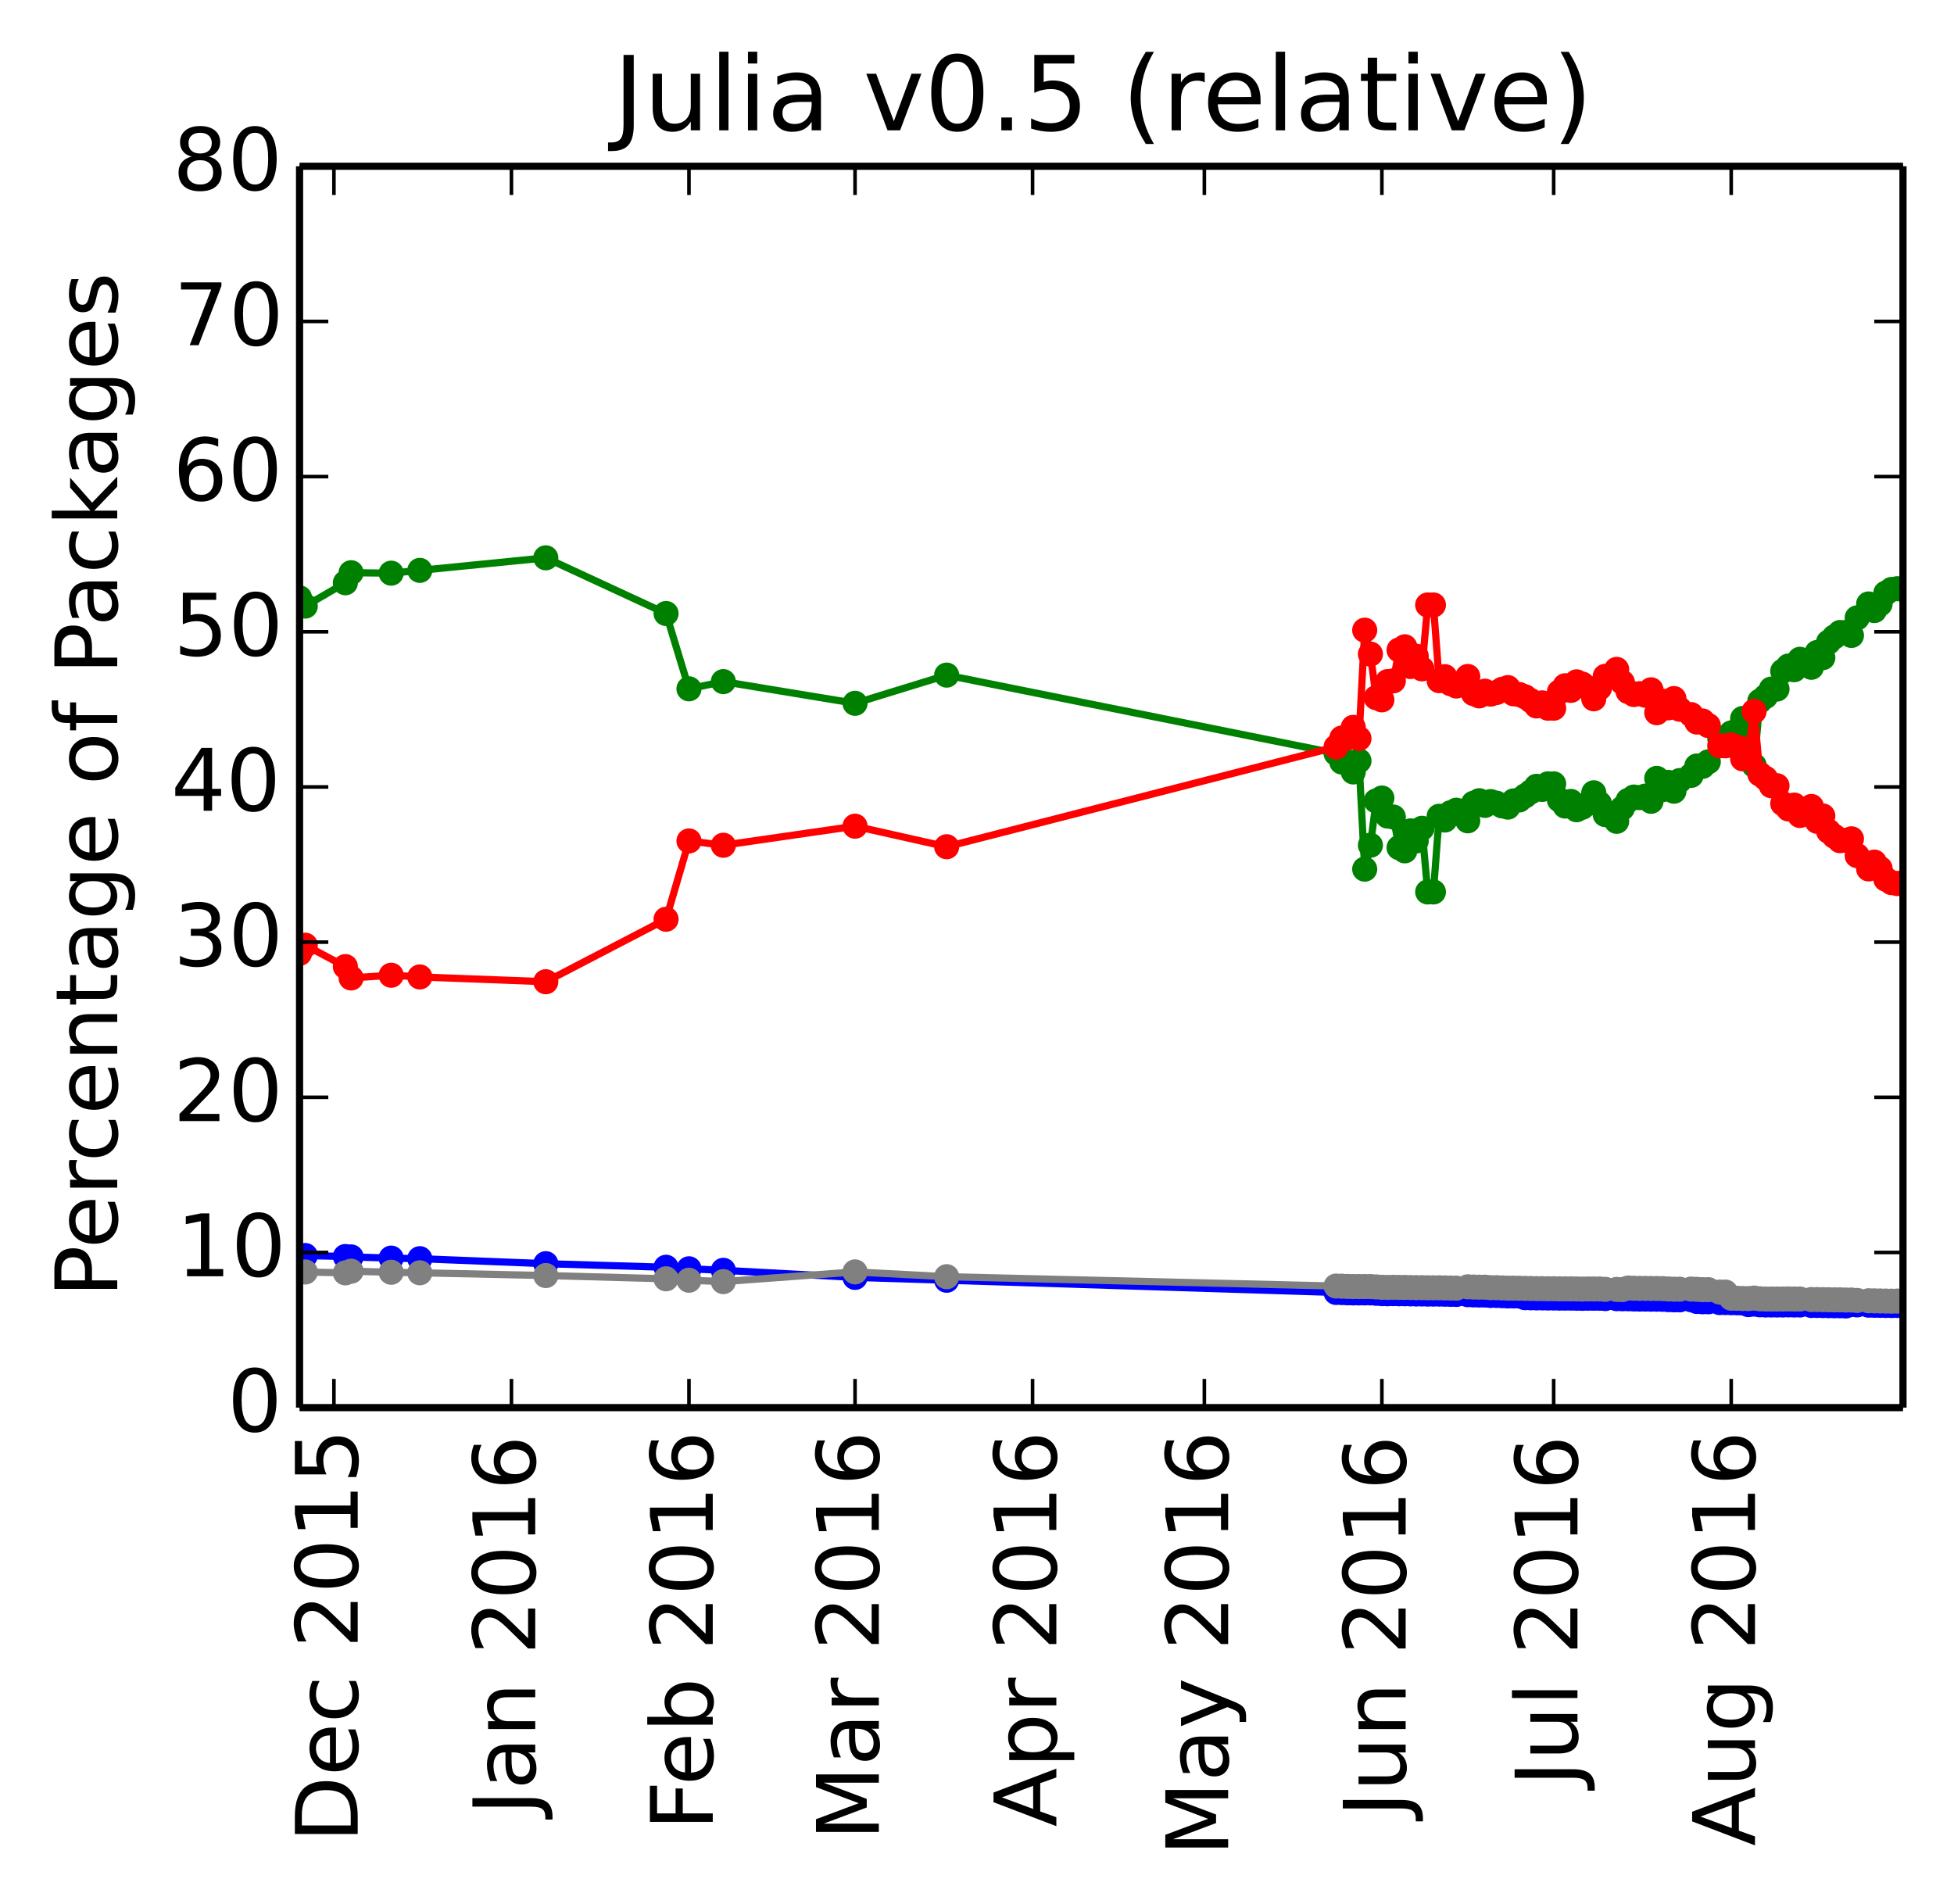 <?xml version="1.0" encoding="utf-8" standalone="no"?>
<!DOCTYPE svg PUBLIC "-//W3C//DTD SVG 1.1//EN"
  "http://www.w3.org/Graphics/SVG/1.1/DTD/svg11.dtd">
<!-- Created with matplotlib (http://matplotlib.org/) -->
<svg height="265pt" version="1.1" viewBox="0 0 272 265" width="272pt" xmlns="http://www.w3.org/2000/svg" xmlns:xlink="http://www.w3.org/1999/xlink">
 <defs>
  <style type="text/css">
*{stroke-linecap:butt;stroke-linejoin:round;}
  </style>
 </defs>
 <g id="figure_1">
  <g id="patch_1">
   <path d="
M0 265.55
L272.1 265.55
L272.1 0
L0 0
z
" style="fill:#ffffff;"/>
  </g>
  <g id="axes_1">
   <g id="patch_2">
    <path d="
M41.7 195.942
L264.9 195.942
L264.9 23.142
L41.7 23.142
z
" style="fill:#ffffff;"/>
   </g>
   <g id="line2d_1"/>
   <g id="line2d_2"/>
   <g id="line2d_3"/>
   <g id="line2d_4"/>
   <g id="line2d_5"/>
   <g id="line2d_6">
    <path clip-path="url(#p26c33cc5a4)" d="
M264.9 82.055
L264.103 81.947
L263.306 82.055
L262.509 82.557
L261.711 84.077
L260.914 84.99
L260.117 84.07
L258.523 86
L257.726 88.455
L256.929 88.044
L256.131 88.044
L255.334 88.661
L254.537 89.382
L253.74 91.545
L252.943 90.827
L252.146 92.888
L250.551 91.773
L249.754 93.223
L248.957 92.71
L248.16 93.43
L247.363 95.915
L246.566 95.915
L245.769 96.95
L244.971 97.59
L244.174 106.534
L243.377 101.143
L242.58 100.011
L241.783 101.702
L240.986 102.029
L240.189 102.773
L239.391 102.773
L237.797 106.047
L237 106.679
L236.203 106.628
L235.406 107.934
L233.811 108.654
L233.014 110.134
L232.217 108.906
L231.42 109.924
L230.623 108.351
L229.826 111.54
L229.029 110.819
L228.231 111.031
L227.434 110.948
L226.637 111.42
L225.84 112.487
L225.043 114.328
L223.449 113.391
L222.651 111.858
L221.854 110.357
L221.057 111.858
L220.26 112.37
L219.463 112.716
L218.666 111.56
L217.869 112.204
L217.071 111.345
L216.274 109.112
L215.477 109.112
L214.68 109.886
L213.883 109.456
L213.086 110.231
L212.289 110.792
L211.491 111.354
L210.694 111.486
L209.897 112.35
L209.1 112.182
L208.303 111.797
L207.506 111.58
L206.709 112.111
L205.911 111.458
L205.114 111.809
L204.317 114.259
L202.723 112.781
L201.926 113.134
L201.129 114.147
L200.331 113.625
L199.534 124.161
L198.737 124.161
L197.94 115.299
L197.143 117.057
L196.346 115.657
L195.549 118.437
L194.751 117.997
L193.954 113.73
L193.157 113.593
L192.36 111.085
L191.563 111.487
L190.766 117.658
L189.969 120.985
L189.171 105.905
L188.374 107.457
L187.577 106.034
L186.78 106.072
L185.983 104.865
L131.777 93.976
L119.023 97.899
L100.689 94.88
L95.906 95.883
L92.717 85.399
L75.977 77.65
L58.44 79.397
L54.454 79.785
L48.874 79.721
L48.077 81.121
L42.497 84.366
L41.7 83.221" style="fill:none;stroke:#008000;stroke-linecap:square;"/>
    <defs>
     <path d="
M0 1.5
C0.398 1.5 0.779 1.342 1.061 1.061
C1.342 0.779 1.5 0.398 1.5 0
C1.5 -0.398 1.342 -0.779 1.061 -1.061
C0.779 -1.342 0.398 -1.5 0 -1.5
C-0.398 -1.5 -0.779 -1.342 -1.061 -1.061
C-1.342 -0.779 -1.5 -0.398 -1.5 0
C-1.5 0.398 -1.342 0.779 -1.061 1.061
C-0.779 1.342 -0.398 1.5 0 1.5
z
" id="mb0b177905e" style="stroke:#008000;stroke-width:0.5;"/>
    </defs>
    <g clip-path="url(#p26c33cc5a4)">
     <use style="fill:#008000;stroke:#008000;stroke-width:0.5;" x="264.9" xlink:href="#mb0b177905e" y="82.055"/>
     <use style="fill:#008000;stroke:#008000;stroke-width:0.5;" x="264.103" xlink:href="#mb0b177905e" y="81.947"/>
     <use style="fill:#008000;stroke:#008000;stroke-width:0.5;" x="263.306" xlink:href="#mb0b177905e" y="82.055"/>
     <use style="fill:#008000;stroke:#008000;stroke-width:0.5;" x="262.509" xlink:href="#mb0b177905e" y="82.557"/>
     <use style="fill:#008000;stroke:#008000;stroke-width:0.5;" x="261.711" xlink:href="#mb0b177905e" y="84.077"/>
     <use style="fill:#008000;stroke:#008000;stroke-width:0.5;" x="260.914" xlink:href="#mb0b177905e" y="84.99"/>
     <use style="fill:#008000;stroke:#008000;stroke-width:0.5;" x="260.117" xlink:href="#mb0b177905e" y="84.07"/>
     <use style="fill:#008000;stroke:#008000;stroke-width:0.5;" x="258.523" xlink:href="#mb0b177905e" y="86"/>
     <use style="fill:#008000;stroke:#008000;stroke-width:0.5;" x="257.726" xlink:href="#mb0b177905e" y="88.455"/>
     <use style="fill:#008000;stroke:#008000;stroke-width:0.5;" x="256.929" xlink:href="#mb0b177905e" y="88.044"/>
     <use style="fill:#008000;stroke:#008000;stroke-width:0.5;" x="256.131" xlink:href="#mb0b177905e" y="88.045"/>
     <use style="fill:#008000;stroke:#008000;stroke-width:0.5;" x="255.334" xlink:href="#mb0b177905e" y="88.661"/>
     <use style="fill:#008000;stroke:#008000;stroke-width:0.5;" x="254.537" xlink:href="#mb0b177905e" y="89.382"/>
     <use style="fill:#008000;stroke:#008000;stroke-width:0.5;" x="253.74" xlink:href="#mb0b177905e" y="91.545"/>
     <use style="fill:#008000;stroke:#008000;stroke-width:0.5;" x="252.943" xlink:href="#mb0b177905e" y="90.827"/>
     <use style="fill:#008000;stroke:#008000;stroke-width:0.5;" x="252.146" xlink:href="#mb0b177905e" y="92.888"/>
     <use style="fill:#008000;stroke:#008000;stroke-width:0.5;" x="250.551" xlink:href="#mb0b177905e" y="91.773"/>
     <use style="fill:#008000;stroke:#008000;stroke-width:0.5;" x="249.754" xlink:href="#mb0b177905e" y="93.223"/>
     <use style="fill:#008000;stroke:#008000;stroke-width:0.5;" x="248.957" xlink:href="#mb0b177905e" y="92.71"/>
     <use style="fill:#008000;stroke:#008000;stroke-width:0.5;" x="248.16" xlink:href="#mb0b177905e" y="93.43"/>
     <use style="fill:#008000;stroke:#008000;stroke-width:0.5;" x="247.363" xlink:href="#mb0b177905e" y="95.915"/>
     <use style="fill:#008000;stroke:#008000;stroke-width:0.5;" x="246.566" xlink:href="#mb0b177905e" y="95.915"/>
     <use style="fill:#008000;stroke:#008000;stroke-width:0.5;" x="245.769" xlink:href="#mb0b177905e" y="96.95"/>
     <use style="fill:#008000;stroke:#008000;stroke-width:0.5;" x="244.971" xlink:href="#mb0b177905e" y="97.59"/>
     <use style="fill:#008000;stroke:#008000;stroke-width:0.5;" x="244.174" xlink:href="#mb0b177905e" y="106.534"/>
     <use style="fill:#008000;stroke:#008000;stroke-width:0.5;" x="243.377" xlink:href="#mb0b177905e" y="101.143"/>
     <use style="fill:#008000;stroke:#008000;stroke-width:0.5;" x="242.58" xlink:href="#mb0b177905e" y="100.011"/>
     <use style="fill:#008000;stroke:#008000;stroke-width:0.5;" x="241.783" xlink:href="#mb0b177905e" y="101.702"/>
     <use style="fill:#008000;stroke:#008000;stroke-width:0.5;" x="240.986" xlink:href="#mb0b177905e" y="102.029"/>
     <use style="fill:#008000;stroke:#008000;stroke-width:0.5;" x="240.189" xlink:href="#mb0b177905e" y="102.773"/>
     <use style="fill:#008000;stroke:#008000;stroke-width:0.5;" x="239.391" xlink:href="#mb0b177905e" y="102.773"/>
     <use style="fill:#008000;stroke:#008000;stroke-width:0.5;" x="237.797" xlink:href="#mb0b177905e" y="106.047"/>
     <use style="fill:#008000;stroke:#008000;stroke-width:0.5;" x="237.0" xlink:href="#mb0b177905e" y="106.679"/>
     <use style="fill:#008000;stroke:#008000;stroke-width:0.5;" x="236.203" xlink:href="#mb0b177905e" y="106.628"/>
     <use style="fill:#008000;stroke:#008000;stroke-width:0.5;" x="235.406" xlink:href="#mb0b177905e" y="107.934"/>
     <use style="fill:#008000;stroke:#008000;stroke-width:0.5;" x="233.811" xlink:href="#mb0b177905e" y="108.654"/>
     <use style="fill:#008000;stroke:#008000;stroke-width:0.5;" x="233.014" xlink:href="#mb0b177905e" y="110.134"/>
     <use style="fill:#008000;stroke:#008000;stroke-width:0.5;" x="232.217" xlink:href="#mb0b177905e" y="108.906"/>
     <use style="fill:#008000;stroke:#008000;stroke-width:0.5;" x="231.42" xlink:href="#mb0b177905e" y="109.924"/>
     <use style="fill:#008000;stroke:#008000;stroke-width:0.5;" x="230.623" xlink:href="#mb0b177905e" y="108.351"/>
     <use style="fill:#008000;stroke:#008000;stroke-width:0.5;" x="229.826" xlink:href="#mb0b177905e" y="111.54"/>
     <use style="fill:#008000;stroke:#008000;stroke-width:0.5;" x="229.029" xlink:href="#mb0b177905e" y="110.819"/>
     <use style="fill:#008000;stroke:#008000;stroke-width:0.5;" x="228.231" xlink:href="#mb0b177905e" y="111.031"/>
     <use style="fill:#008000;stroke:#008000;stroke-width:0.5;" x="227.434" xlink:href="#mb0b177905e" y="110.948"/>
     <use style="fill:#008000;stroke:#008000;stroke-width:0.5;" x="226.637" xlink:href="#mb0b177905e" y="111.42"/>
     <use style="fill:#008000;stroke:#008000;stroke-width:0.5;" x="225.84" xlink:href="#mb0b177905e" y="112.487"/>
     <use style="fill:#008000;stroke:#008000;stroke-width:0.5;" x="225.043" xlink:href="#mb0b177905e" y="114.328"/>
     <use style="fill:#008000;stroke:#008000;stroke-width:0.5;" x="223.449" xlink:href="#mb0b177905e" y="113.391"/>
     <use style="fill:#008000;stroke:#008000;stroke-width:0.5;" x="222.651" xlink:href="#mb0b177905e" y="111.858"/>
     <use style="fill:#008000;stroke:#008000;stroke-width:0.5;" x="221.854" xlink:href="#mb0b177905e" y="110.357"/>
     <use style="fill:#008000;stroke:#008000;stroke-width:0.5;" x="221.057" xlink:href="#mb0b177905e" y="111.858"/>
     <use style="fill:#008000;stroke:#008000;stroke-width:0.5;" x="220.26" xlink:href="#mb0b177905e" y="112.37"/>
     <use style="fill:#008000;stroke:#008000;stroke-width:0.5;" x="219.463" xlink:href="#mb0b177905e" y="112.716"/>
     <use style="fill:#008000;stroke:#008000;stroke-width:0.5;" x="218.666" xlink:href="#mb0b177905e" y="111.56"/>
     <use style="fill:#008000;stroke:#008000;stroke-width:0.5;" x="217.869" xlink:href="#mb0b177905e" y="112.204"/>
     <use style="fill:#008000;stroke:#008000;stroke-width:0.5;" x="217.071" xlink:href="#mb0b177905e" y="111.345"/>
     <use style="fill:#008000;stroke:#008000;stroke-width:0.5;" x="216.274" xlink:href="#mb0b177905e" y="109.112"/>
     <use style="fill:#008000;stroke:#008000;stroke-width:0.5;" x="215.477" xlink:href="#mb0b177905e" y="109.112"/>
     <use style="fill:#008000;stroke:#008000;stroke-width:0.5;" x="214.68" xlink:href="#mb0b177905e" y="109.886"/>
     <use style="fill:#008000;stroke:#008000;stroke-width:0.5;" x="213.883" xlink:href="#mb0b177905e" y="109.456"/>
     <use style="fill:#008000;stroke:#008000;stroke-width:0.5;" x="213.086" xlink:href="#mb0b177905e" y="110.231"/>
     <use style="fill:#008000;stroke:#008000;stroke-width:0.5;" x="212.289" xlink:href="#mb0b177905e" y="110.792"/>
     <use style="fill:#008000;stroke:#008000;stroke-width:0.5;" x="211.491" xlink:href="#mb0b177905e" y="111.354"/>
     <use style="fill:#008000;stroke:#008000;stroke-width:0.5;" x="210.694" xlink:href="#mb0b177905e" y="111.486"/>
     <use style="fill:#008000;stroke:#008000;stroke-width:0.5;" x="209.897" xlink:href="#mb0b177905e" y="112.35"/>
     <use style="fill:#008000;stroke:#008000;stroke-width:0.5;" x="209.1" xlink:href="#mb0b177905e" y="112.182"/>
     <use style="fill:#008000;stroke:#008000;stroke-width:0.5;" x="208.303" xlink:href="#mb0b177905e" y="111.797"/>
     <use style="fill:#008000;stroke:#008000;stroke-width:0.5;" x="207.506" xlink:href="#mb0b177905e" y="111.58"/>
     <use style="fill:#008000;stroke:#008000;stroke-width:0.5;" x="206.709" xlink:href="#mb0b177905e" y="112.111"/>
     <use style="fill:#008000;stroke:#008000;stroke-width:0.5;" x="205.911" xlink:href="#mb0b177905e" y="111.458"/>
     <use style="fill:#008000;stroke:#008000;stroke-width:0.5;" x="205.114" xlink:href="#mb0b177905e" y="111.809"/>
     <use style="fill:#008000;stroke:#008000;stroke-width:0.5;" x="204.317" xlink:href="#mb0b177905e" y="114.259"/>
     <use style="fill:#008000;stroke:#008000;stroke-width:0.5;" x="202.723" xlink:href="#mb0b177905e" y="112.781"/>
     <use style="fill:#008000;stroke:#008000;stroke-width:0.5;" x="201.926" xlink:href="#mb0b177905e" y="113.134"/>
     <use style="fill:#008000;stroke:#008000;stroke-width:0.5;" x="201.129" xlink:href="#mb0b177905e" y="114.147"/>
     <use style="fill:#008000;stroke:#008000;stroke-width:0.5;" x="200.331" xlink:href="#mb0b177905e" y="113.625"/>
     <use style="fill:#008000;stroke:#008000;stroke-width:0.5;" x="199.534" xlink:href="#mb0b177905e" y="124.161"/>
     <use style="fill:#008000;stroke:#008000;stroke-width:0.5;" x="198.737" xlink:href="#mb0b177905e" y="124.161"/>
     <use style="fill:#008000;stroke:#008000;stroke-width:0.5;" x="197.94" xlink:href="#mb0b177905e" y="115.299"/>
     <use style="fill:#008000;stroke:#008000;stroke-width:0.5;" x="197.143" xlink:href="#mb0b177905e" y="117.057"/>
     <use style="fill:#008000;stroke:#008000;stroke-width:0.5;" x="196.346" xlink:href="#mb0b177905e" y="115.657"/>
     <use style="fill:#008000;stroke:#008000;stroke-width:0.5;" x="195.549" xlink:href="#mb0b177905e" y="118.437"/>
     <use style="fill:#008000;stroke:#008000;stroke-width:0.5;" x="194.751" xlink:href="#mb0b177905e" y="117.997"/>
     <use style="fill:#008000;stroke:#008000;stroke-width:0.5;" x="193.954" xlink:href="#mb0b177905e" y="113.73"/>
     <use style="fill:#008000;stroke:#008000;stroke-width:0.5;" x="193.157" xlink:href="#mb0b177905e" y="113.593"/>
     <use style="fill:#008000;stroke:#008000;stroke-width:0.5;" x="192.36" xlink:href="#mb0b177905e" y="111.085"/>
     <use style="fill:#008000;stroke:#008000;stroke-width:0.5;" x="191.563" xlink:href="#mb0b177905e" y="111.487"/>
     <use style="fill:#008000;stroke:#008000;stroke-width:0.5;" x="190.766" xlink:href="#mb0b177905e" y="117.658"/>
     <use style="fill:#008000;stroke:#008000;stroke-width:0.5;" x="189.969" xlink:href="#mb0b177905e" y="120.985"/>
     <use style="fill:#008000;stroke:#008000;stroke-width:0.5;" x="189.171" xlink:href="#mb0b177905e" y="105.905"/>
     <use style="fill:#008000;stroke:#008000;stroke-width:0.5;" x="188.374" xlink:href="#mb0b177905e" y="107.457"/>
     <use style="fill:#008000;stroke:#008000;stroke-width:0.5;" x="187.577" xlink:href="#mb0b177905e" y="106.034"/>
     <use style="fill:#008000;stroke:#008000;stroke-width:0.5;" x="186.78" xlink:href="#mb0b177905e" y="106.072"/>
     <use style="fill:#008000;stroke:#008000;stroke-width:0.5;" x="185.983" xlink:href="#mb0b177905e" y="104.865"/>
     <use style="fill:#008000;stroke:#008000;stroke-width:0.5;" x="131.777" xlink:href="#mb0b177905e" y="93.976"/>
     <use style="fill:#008000;stroke:#008000;stroke-width:0.5;" x="119.023" xlink:href="#mb0b177905e" y="97.899"/>
     <use style="fill:#008000;stroke:#008000;stroke-width:0.5;" x="100.689" xlink:href="#mb0b177905e" y="94.88"/>
     <use style="fill:#008000;stroke:#008000;stroke-width:0.5;" x="95.906" xlink:href="#mb0b177905e" y="95.883"/>
     <use style="fill:#008000;stroke:#008000;stroke-width:0.5;" x="92.717" xlink:href="#mb0b177905e" y="85.399"/>
     <use style="fill:#008000;stroke:#008000;stroke-width:0.5;" x="75.977" xlink:href="#mb0b177905e" y="77.65"/>
     <use style="fill:#008000;stroke:#008000;stroke-width:0.5;" x="58.44" xlink:href="#mb0b177905e" y="79.397"/>
     <use style="fill:#008000;stroke:#008000;stroke-width:0.5;" x="54.454" xlink:href="#mb0b177905e" y="79.785"/>
     <use style="fill:#008000;stroke:#008000;stroke-width:0.5;" x="48.874" xlink:href="#mb0b177905e" y="79.721"/>
     <use style="fill:#008000;stroke:#008000;stroke-width:0.5;" x="48.077" xlink:href="#mb0b177905e" y="81.121"/>
     <use style="fill:#008000;stroke:#008000;stroke-width:0.5;" x="42.497" xlink:href="#mb0b177905e" y="84.366"/>
     <use style="fill:#008000;stroke:#008000;stroke-width:0.5;" x="41.7" xlink:href="#mb0b177905e" y="83.221"/>
    </g>
   </g>
   <g id="line2d_7">
    <path clip-path="url(#p26c33cc5a4)" d="
M264.9 122.859
L264.103 122.993
L263.306 122.859
L262.509 122.384
L261.711 120.891
L260.914 120.006
L260.117 120.953
L258.523 119.105
L257.726 116.762
L256.929 116.967
L256.131 117.023
L255.334 116.406
L254.537 115.713
L253.74 113.578
L252.943 114.323
L252.146 112.262
L250.551 113.518
L249.754 112.068
L248.957 112.61
L248.16 111.861
L247.363 109.376
L246.566 109.376
L245.769 108.341
L244.971 107.757
L244.174 99.013
L243.377 104.261
L242.58 105.63
L241.783 103.996
L240.986 103.698
L240.189 103.818
L239.391 103.818
L237.797 100.994
L237 100.363
L236.203 100.505
L235.406 99.472
L233.811 98.721
L233.014 97.241
L232.217 98.53
L231.42 97.606
L230.623 99.21
L229.826 96.02
L229.029 96.773
L228.231 96.561
L227.434 96.675
L226.637 96.266
L225.84 94.985
L225.043 93.176
L223.449 94.144
L222.651 95.771
L221.854 97.272
L221.057 95.771
L220.26 95.228
L219.463 94.913
L218.666 96.101
L217.869 95.457
L217.071 96.316
L216.274 98.581
L215.477 98.581
L214.68 97.838
L213.883 98.268
L213.086 97.525
L212.289 96.996
L211.491 96.681
L210.694 96.582
L209.897 95.718
L209.1 95.95
L208.303 96.4
L207.506 96.616
L206.709 96.216
L205.911 96.869
L205.114 96.551
L204.317 94.166
L202.723 95.492
L201.926 95.171
L201.129 94.192
L200.331 94.747
L199.534 84.21
L198.737 84.21
L197.94 93.106
L197.143 91.348
L196.346 92.781
L195.549 90.034
L194.751 90.474
L193.954 94.774
L193.157 94.877
L192.36 97.419
L191.563 97.117
L190.766 91.046
L189.969 87.72
L189.171 102.8
L188.374 101.248
L187.577 102.704
L186.78 102.735
L185.983 103.975
L131.777 117.866
L119.023 115.006
L100.689 117.658
L95.906 117.059
L92.717 127.957
L75.977 136.658
L58.44 135.988
L54.454 135.754
L48.874 136.131
L48.077 134.552
L42.497 131.571
L41.7 132.715" style="fill:none;stroke:#ff0000;stroke-linecap:square;"/>
    <defs>
     <path d="
M0 1.5
C0.398 1.5 0.779 1.342 1.061 1.061
C1.342 0.779 1.5 0.398 1.5 0
C1.5 -0.398 1.342 -0.779 1.061 -1.061
C0.779 -1.342 0.398 -1.5 0 -1.5
C-0.398 -1.5 -0.779 -1.342 -1.061 -1.061
C-1.342 -0.779 -1.5 -0.398 -1.5 0
C-1.5 0.398 -1.342 0.779 -1.061 1.061
C-0.779 1.342 -0.398 1.5 0 1.5
z
" id="ma07bdd5909" style="stroke:#ff0000;stroke-width:0.5;"/>
    </defs>
    <g clip-path="url(#p26c33cc5a4)">
     <use style="fill:#ff0000;stroke:#ff0000;stroke-width:0.5;" x="264.9" xlink:href="#ma07bdd5909" y="122.859"/>
     <use style="fill:#ff0000;stroke:#ff0000;stroke-width:0.5;" x="264.103" xlink:href="#ma07bdd5909" y="122.993"/>
     <use style="fill:#ff0000;stroke:#ff0000;stroke-width:0.5;" x="263.306" xlink:href="#ma07bdd5909" y="122.859"/>
     <use style="fill:#ff0000;stroke:#ff0000;stroke-width:0.5;" x="262.509" xlink:href="#ma07bdd5909" y="122.384"/>
     <use style="fill:#ff0000;stroke:#ff0000;stroke-width:0.5;" x="261.711" xlink:href="#ma07bdd5909" y="120.891"/>
     <use style="fill:#ff0000;stroke:#ff0000;stroke-width:0.5;" x="260.914" xlink:href="#ma07bdd5909" y="120.006"/>
     <use style="fill:#ff0000;stroke:#ff0000;stroke-width:0.5;" x="260.117" xlink:href="#ma07bdd5909" y="120.953"/>
     <use style="fill:#ff0000;stroke:#ff0000;stroke-width:0.5;" x="258.523" xlink:href="#ma07bdd5909" y="119.105"/>
     <use style="fill:#ff0000;stroke:#ff0000;stroke-width:0.5;" x="257.726" xlink:href="#ma07bdd5909" y="116.762"/>
     <use style="fill:#ff0000;stroke:#ff0000;stroke-width:0.5;" x="256.929" xlink:href="#ma07bdd5909" y="116.967"/>
     <use style="fill:#ff0000;stroke:#ff0000;stroke-width:0.5;" x="256.131" xlink:href="#ma07bdd5909" y="117.023"/>
     <use style="fill:#ff0000;stroke:#ff0000;stroke-width:0.5;" x="255.334" xlink:href="#ma07bdd5909" y="116.406"/>
     <use style="fill:#ff0000;stroke:#ff0000;stroke-width:0.5;" x="254.537" xlink:href="#ma07bdd5909" y="115.713"/>
     <use style="fill:#ff0000;stroke:#ff0000;stroke-width:0.5;" x="253.74" xlink:href="#ma07bdd5909" y="113.578"/>
     <use style="fill:#ff0000;stroke:#ff0000;stroke-width:0.5;" x="252.943" xlink:href="#ma07bdd5909" y="114.323"/>
     <use style="fill:#ff0000;stroke:#ff0000;stroke-width:0.5;" x="252.146" xlink:href="#ma07bdd5909" y="112.262"/>
     <use style="fill:#ff0000;stroke:#ff0000;stroke-width:0.5;" x="250.551" xlink:href="#ma07bdd5909" y="113.518"/>
     <use style="fill:#ff0000;stroke:#ff0000;stroke-width:0.5;" x="249.754" xlink:href="#ma07bdd5909" y="112.068"/>
     <use style="fill:#ff0000;stroke:#ff0000;stroke-width:0.5;" x="248.957" xlink:href="#ma07bdd5909" y="112.61"/>
     <use style="fill:#ff0000;stroke:#ff0000;stroke-width:0.5;" x="248.16" xlink:href="#ma07bdd5909" y="111.861"/>
     <use style="fill:#ff0000;stroke:#ff0000;stroke-width:0.5;" x="247.363" xlink:href="#ma07bdd5909" y="109.376"/>
     <use style="fill:#ff0000;stroke:#ff0000;stroke-width:0.5;" x="246.566" xlink:href="#ma07bdd5909" y="109.376"/>
     <use style="fill:#ff0000;stroke:#ff0000;stroke-width:0.5;" x="245.769" xlink:href="#ma07bdd5909" y="108.341"/>
     <use style="fill:#ff0000;stroke:#ff0000;stroke-width:0.5;" x="244.971" xlink:href="#ma07bdd5909" y="107.757"/>
     <use style="fill:#ff0000;stroke:#ff0000;stroke-width:0.5;" x="244.174" xlink:href="#ma07bdd5909" y="99.013"/>
     <use style="fill:#ff0000;stroke:#ff0000;stroke-width:0.5;" x="243.377" xlink:href="#ma07bdd5909" y="104.261"/>
     <use style="fill:#ff0000;stroke:#ff0000;stroke-width:0.5;" x="242.58" xlink:href="#ma07bdd5909" y="105.63"/>
     <use style="fill:#ff0000;stroke:#ff0000;stroke-width:0.5;" x="241.783" xlink:href="#ma07bdd5909" y="103.996"/>
     <use style="fill:#ff0000;stroke:#ff0000;stroke-width:0.5;" x="240.986" xlink:href="#ma07bdd5909" y="103.698"/>
     <use style="fill:#ff0000;stroke:#ff0000;stroke-width:0.5;" x="240.189" xlink:href="#ma07bdd5909" y="103.818"/>
     <use style="fill:#ff0000;stroke:#ff0000;stroke-width:0.5;" x="239.391" xlink:href="#ma07bdd5909" y="103.818"/>
     <use style="fill:#ff0000;stroke:#ff0000;stroke-width:0.5;" x="237.797" xlink:href="#ma07bdd5909" y="100.994"/>
     <use style="fill:#ff0000;stroke:#ff0000;stroke-width:0.5;" x="237.0" xlink:href="#ma07bdd5909" y="100.363"/>
     <use style="fill:#ff0000;stroke:#ff0000;stroke-width:0.5;" x="236.203" xlink:href="#ma07bdd5909" y="100.505"/>
     <use style="fill:#ff0000;stroke:#ff0000;stroke-width:0.5;" x="235.406" xlink:href="#ma07bdd5909" y="99.472"/>
     <use style="fill:#ff0000;stroke:#ff0000;stroke-width:0.5;" x="233.811" xlink:href="#ma07bdd5909" y="98.721"/>
     <use style="fill:#ff0000;stroke:#ff0000;stroke-width:0.5;" x="233.014" xlink:href="#ma07bdd5909" y="97.241"/>
     <use style="fill:#ff0000;stroke:#ff0000;stroke-width:0.5;" x="232.217" xlink:href="#ma07bdd5909" y="98.53"/>
     <use style="fill:#ff0000;stroke:#ff0000;stroke-width:0.5;" x="231.42" xlink:href="#ma07bdd5909" y="97.605"/>
     <use style="fill:#ff0000;stroke:#ff0000;stroke-width:0.5;" x="230.623" xlink:href="#ma07bdd5909" y="99.209"/>
     <use style="fill:#ff0000;stroke:#ff0000;stroke-width:0.5;" x="229.826" xlink:href="#ma07bdd5909" y="96.02"/>
     <use style="fill:#ff0000;stroke:#ff0000;stroke-width:0.5;" x="229.029" xlink:href="#ma07bdd5909" y="96.773"/>
     <use style="fill:#ff0000;stroke:#ff0000;stroke-width:0.5;" x="228.231" xlink:href="#ma07bdd5909" y="96.56"/>
     <use style="fill:#ff0000;stroke:#ff0000;stroke-width:0.5;" x="227.434" xlink:href="#ma07bdd5909" y="96.675"/>
     <use style="fill:#ff0000;stroke:#ff0000;stroke-width:0.5;" x="226.637" xlink:href="#ma07bdd5909" y="96.266"/>
     <use style="fill:#ff0000;stroke:#ff0000;stroke-width:0.5;" x="225.84" xlink:href="#ma07bdd5909" y="94.985"/>
     <use style="fill:#ff0000;stroke:#ff0000;stroke-width:0.5;" x="225.043" xlink:href="#ma07bdd5909" y="93.176"/>
     <use style="fill:#ff0000;stroke:#ff0000;stroke-width:0.5;" x="223.449" xlink:href="#ma07bdd5909" y="94.144"/>
     <use style="fill:#ff0000;stroke:#ff0000;stroke-width:0.5;" x="222.651" xlink:href="#ma07bdd5909" y="95.771"/>
     <use style="fill:#ff0000;stroke:#ff0000;stroke-width:0.5;" x="221.854" xlink:href="#ma07bdd5909" y="97.272"/>
     <use style="fill:#ff0000;stroke:#ff0000;stroke-width:0.5;" x="221.057" xlink:href="#ma07bdd5909" y="95.771"/>
     <use style="fill:#ff0000;stroke:#ff0000;stroke-width:0.5;" x="220.26" xlink:href="#ma07bdd5909" y="95.227"/>
     <use style="fill:#ff0000;stroke:#ff0000;stroke-width:0.5;" x="219.463" xlink:href="#ma07bdd5909" y="94.913"/>
     <use style="fill:#ff0000;stroke:#ff0000;stroke-width:0.5;" x="218.666" xlink:href="#ma07bdd5909" y="96.101"/>
     <use style="fill:#ff0000;stroke:#ff0000;stroke-width:0.5;" x="217.869" xlink:href="#ma07bdd5909" y="95.457"/>
     <use style="fill:#ff0000;stroke:#ff0000;stroke-width:0.5;" x="217.071" xlink:href="#ma07bdd5909" y="96.316"/>
     <use style="fill:#ff0000;stroke:#ff0000;stroke-width:0.5;" x="216.274" xlink:href="#ma07bdd5909" y="98.581"/>
     <use style="fill:#ff0000;stroke:#ff0000;stroke-width:0.5;" x="215.477" xlink:href="#ma07bdd5909" y="98.581"/>
     <use style="fill:#ff0000;stroke:#ff0000;stroke-width:0.5;" x="214.68" xlink:href="#ma07bdd5909" y="97.838"/>
     <use style="fill:#ff0000;stroke:#ff0000;stroke-width:0.5;" x="213.883" xlink:href="#ma07bdd5909" y="98.268"/>
     <use style="fill:#ff0000;stroke:#ff0000;stroke-width:0.5;" x="213.086" xlink:href="#ma07bdd5909" y="97.525"/>
     <use style="fill:#ff0000;stroke:#ff0000;stroke-width:0.5;" x="212.289" xlink:href="#ma07bdd5909" y="96.996"/>
     <use style="fill:#ff0000;stroke:#ff0000;stroke-width:0.5;" x="211.491" xlink:href="#ma07bdd5909" y="96.681"/>
     <use style="fill:#ff0000;stroke:#ff0000;stroke-width:0.5;" x="210.694" xlink:href="#ma07bdd5909" y="96.582"/>
     <use style="fill:#ff0000;stroke:#ff0000;stroke-width:0.5;" x="209.897" xlink:href="#ma07bdd5909" y="95.718"/>
     <use style="fill:#ff0000;stroke:#ff0000;stroke-width:0.5;" x="209.1" xlink:href="#ma07bdd5909" y="95.95"/>
     <use style="fill:#ff0000;stroke:#ff0000;stroke-width:0.5;" x="208.303" xlink:href="#ma07bdd5909" y="96.4"/>
     <use style="fill:#ff0000;stroke:#ff0000;stroke-width:0.5;" x="207.506" xlink:href="#ma07bdd5909" y="96.616"/>
     <use style="fill:#ff0000;stroke:#ff0000;stroke-width:0.5;" x="206.709" xlink:href="#ma07bdd5909" y="96.216"/>
     <use style="fill:#ff0000;stroke:#ff0000;stroke-width:0.5;" x="205.911" xlink:href="#ma07bdd5909" y="96.869"/>
     <use style="fill:#ff0000;stroke:#ff0000;stroke-width:0.5;" x="205.114" xlink:href="#ma07bdd5909" y="96.551"/>
     <use style="fill:#ff0000;stroke:#ff0000;stroke-width:0.5;" x="204.317" xlink:href="#ma07bdd5909" y="94.166"/>
     <use style="fill:#ff0000;stroke:#ff0000;stroke-width:0.5;" x="202.723" xlink:href="#ma07bdd5909" y="95.492"/>
     <use style="fill:#ff0000;stroke:#ff0000;stroke-width:0.5;" x="201.926" xlink:href="#ma07bdd5909" y="95.171"/>
     <use style="fill:#ff0000;stroke:#ff0000;stroke-width:0.5;" x="201.129" xlink:href="#ma07bdd5909" y="94.191"/>
     <use style="fill:#ff0000;stroke:#ff0000;stroke-width:0.5;" x="200.331" xlink:href="#ma07bdd5909" y="94.747"/>
     <use style="fill:#ff0000;stroke:#ff0000;stroke-width:0.5;" x="199.534" xlink:href="#ma07bdd5909" y="84.21"/>
     <use style="fill:#ff0000;stroke:#ff0000;stroke-width:0.5;" x="198.737" xlink:href="#ma07bdd5909" y="84.21"/>
     <use style="fill:#ff0000;stroke:#ff0000;stroke-width:0.5;" x="197.94" xlink:href="#ma07bdd5909" y="93.106"/>
     <use style="fill:#ff0000;stroke:#ff0000;stroke-width:0.5;" x="197.143" xlink:href="#ma07bdd5909" y="91.348"/>
     <use style="fill:#ff0000;stroke:#ff0000;stroke-width:0.5;" x="196.346" xlink:href="#ma07bdd5909" y="92.781"/>
     <use style="fill:#ff0000;stroke:#ff0000;stroke-width:0.5;" x="195.549" xlink:href="#ma07bdd5909" y="90.033"/>
     <use style="fill:#ff0000;stroke:#ff0000;stroke-width:0.5;" x="194.751" xlink:href="#ma07bdd5909" y="90.474"/>
     <use style="fill:#ff0000;stroke:#ff0000;stroke-width:0.5;" x="193.954" xlink:href="#ma07bdd5909" y="94.774"/>
     <use style="fill:#ff0000;stroke:#ff0000;stroke-width:0.5;" x="193.157" xlink:href="#ma07bdd5909" y="94.878"/>
     <use style="fill:#ff0000;stroke:#ff0000;stroke-width:0.5;" x="192.36" xlink:href="#ma07bdd5909" y="97.419"/>
     <use style="fill:#ff0000;stroke:#ff0000;stroke-width:0.5;" x="191.563" xlink:href="#ma07bdd5909" y="97.117"/>
     <use style="fill:#ff0000;stroke:#ff0000;stroke-width:0.5;" x="190.766" xlink:href="#ma07bdd5909" y="91.046"/>
     <use style="fill:#ff0000;stroke:#ff0000;stroke-width:0.5;" x="189.969" xlink:href="#ma07bdd5909" y="87.72"/>
     <use style="fill:#ff0000;stroke:#ff0000;stroke-width:0.5;" x="189.171" xlink:href="#ma07bdd5909" y="102.8"/>
     <use style="fill:#ff0000;stroke:#ff0000;stroke-width:0.5;" x="188.374" xlink:href="#ma07bdd5909" y="101.248"/>
     <use style="fill:#ff0000;stroke:#ff0000;stroke-width:0.5;" x="187.577" xlink:href="#ma07bdd5909" y="102.704"/>
     <use style="fill:#ff0000;stroke:#ff0000;stroke-width:0.5;" x="186.78" xlink:href="#ma07bdd5909" y="102.735"/>
     <use style="fill:#ff0000;stroke:#ff0000;stroke-width:0.5;" x="185.983" xlink:href="#ma07bdd5909" y="103.975"/>
     <use style="fill:#ff0000;stroke:#ff0000;stroke-width:0.5;" x="131.777" xlink:href="#ma07bdd5909" y="117.866"/>
     <use style="fill:#ff0000;stroke:#ff0000;stroke-width:0.5;" x="119.023" xlink:href="#ma07bdd5909" y="115.006"/>
     <use style="fill:#ff0000;stroke:#ff0000;stroke-width:0.5;" x="100.689" xlink:href="#ma07bdd5909" y="117.658"/>
     <use style="fill:#ff0000;stroke:#ff0000;stroke-width:0.5;" x="95.906" xlink:href="#ma07bdd5909" y="117.059"/>
     <use style="fill:#ff0000;stroke:#ff0000;stroke-width:0.5;" x="92.717" xlink:href="#ma07bdd5909" y="127.957"/>
     <use style="fill:#ff0000;stroke:#ff0000;stroke-width:0.5;" x="75.977" xlink:href="#ma07bdd5909" y="136.658"/>
     <use style="fill:#ff0000;stroke:#ff0000;stroke-width:0.5;" x="58.44" xlink:href="#ma07bdd5909" y="135.988"/>
     <use style="fill:#ff0000;stroke:#ff0000;stroke-width:0.5;" x="54.454" xlink:href="#ma07bdd5909" y="135.754"/>
     <use style="fill:#ff0000;stroke:#ff0000;stroke-width:0.5;" x="48.874" xlink:href="#ma07bdd5909" y="136.131"/>
     <use style="fill:#ff0000;stroke:#ff0000;stroke-width:0.5;" x="48.077" xlink:href="#ma07bdd5909" y="134.552"/>
     <use style="fill:#ff0000;stroke:#ff0000;stroke-width:0.5;" x="42.497" xlink:href="#ma07bdd5909" y="131.571"/>
     <use style="fill:#ff0000;stroke:#ff0000;stroke-width:0.5;" x="41.7" xlink:href="#ma07bdd5909" y="132.715"/>
    </g>
   </g>
   <g id="line2d_8">
    <path clip-path="url(#p26c33cc5a4)" d="
M264.9 181.731
L264.103 181.718
L263.306 181.731
L262.509 181.718
L261.711 181.704
L260.914 181.691
L260.117 181.678
L258.523 181.637
L257.726 181.583
L256.929 181.788
L256.131 181.761
L255.334 181.761
L254.537 181.747
L253.74 181.734
L252.943 181.72
L252.146 181.72
L250.551 181.652
L249.754 181.652
L248.957 181.638
L248.16 181.652
L247.363 181.652
L246.566 181.652
L245.769 181.652
L244.971 181.625
L244.174 181.528
L243.377 181.597
L242.58 181.375
L241.783 181.347
L240.986 181.333
L240.189 181.319
L239.391 181.319
L237.797 181.205
L237 181.205
L236.203 181.162
L235.406 180.921
L233.811 180.936
L233.014 180.936
L232.217 180.906
L231.42 180.862
L230.623 180.847
L229.826 180.847
L229.029 180.832
L228.231 180.832
L227.434 180.817
L226.637 180.788
L225.84 180.788
L225.043 180.773
L223.449 180.758
L222.651 180.712
L221.854 180.712
L221.057 180.712
L220.26 180.727
L219.463 180.712
L218.666 180.697
L217.869 180.697
L217.071 180.697
L216.274 180.682
L215.477 180.682
L214.68 180.667
L213.883 180.667
L213.086 180.652
L212.289 180.636
L211.491 180.405
L210.694 180.39
L209.897 180.39
L209.1 180.359
L208.303 180.327
L207.506 180.327
L206.709 180.264
L205.911 180.264
L205.114 180.249
L204.317 180.217
L202.723 180.185
L201.926 180.169
L201.129 180.153
L200.331 180.137
L199.534 180.137
L198.737 180.137
L197.94 180.121
L197.143 180.121
L196.346 180.105
L195.549 180.089
L194.751 180.089
L193.954 180.072
L193.157 180.089
L192.36 180.072
L191.563 180.024
L190.766 179.975
L189.969 179.975
L189.171 179.975
L188.374 179.975
L187.577 179.958
L186.78 179.925
L185.983 179.909
L131.777 178.209
L119.023 177.814
L100.689 176.829
L95.906 176.618
L92.717 176.403
L75.977 175.906
L58.44 175.21
L54.454 175.129
L48.874 174.965
L48.077 174.91
L42.497 174.771
L41.7 174.771" style="fill:none;stroke:#0000ff;stroke-linecap:square;"/>
    <defs>
     <path d="
M0 1.5
C0.398 1.5 0.779 1.342 1.061 1.061
C1.342 0.779 1.5 0.398 1.5 0
C1.5 -0.398 1.342 -0.779 1.061 -1.061
C0.779 -1.342 0.398 -1.5 0 -1.5
C-0.398 -1.5 -0.779 -1.342 -1.061 -1.061
C-1.342 -0.779 -1.5 -0.398 -1.5 0
C-1.5 0.398 -1.342 0.779 -1.061 1.061
C-0.779 1.342 -0.398 1.5 0 1.5
z
" id="m76a7ce5b4a" style="stroke:#0000ff;stroke-width:0.5;"/>
    </defs>
    <g clip-path="url(#p26c33cc5a4)">
     <use style="fill:#0000ff;stroke:#0000ff;stroke-width:0.5;" x="264.9" xlink:href="#m76a7ce5b4a" y="181.731"/>
     <use style="fill:#0000ff;stroke:#0000ff;stroke-width:0.5;" x="264.103" xlink:href="#m76a7ce5b4a" y="181.718"/>
     <use style="fill:#0000ff;stroke:#0000ff;stroke-width:0.5;" x="263.306" xlink:href="#m76a7ce5b4a" y="181.731"/>
     <use style="fill:#0000ff;stroke:#0000ff;stroke-width:0.5;" x="262.509" xlink:href="#m76a7ce5b4a" y="181.718"/>
     <use style="fill:#0000ff;stroke:#0000ff;stroke-width:0.5;" x="261.711" xlink:href="#m76a7ce5b4a" y="181.704"/>
     <use style="fill:#0000ff;stroke:#0000ff;stroke-width:0.5;" x="260.914" xlink:href="#m76a7ce5b4a" y="181.691"/>
     <use style="fill:#0000ff;stroke:#0000ff;stroke-width:0.5;" x="260.117" xlink:href="#m76a7ce5b4a" y="181.678"/>
     <use style="fill:#0000ff;stroke:#0000ff;stroke-width:0.5;" x="258.523" xlink:href="#m76a7ce5b4a" y="181.637"/>
     <use style="fill:#0000ff;stroke:#0000ff;stroke-width:0.5;" x="257.726" xlink:href="#m76a7ce5b4a" y="181.583"/>
     <use style="fill:#0000ff;stroke:#0000ff;stroke-width:0.5;" x="256.929" xlink:href="#m76a7ce5b4a" y="181.788"/>
     <use style="fill:#0000ff;stroke:#0000ff;stroke-width:0.5;" x="256.131" xlink:href="#m76a7ce5b4a" y="181.761"/>
     <use style="fill:#0000ff;stroke:#0000ff;stroke-width:0.5;" x="255.334" xlink:href="#m76a7ce5b4a" y="181.761"/>
     <use style="fill:#0000ff;stroke:#0000ff;stroke-width:0.5;" x="254.537" xlink:href="#m76a7ce5b4a" y="181.747"/>
     <use style="fill:#0000ff;stroke:#0000ff;stroke-width:0.5;" x="253.74" xlink:href="#m76a7ce5b4a" y="181.734"/>
     <use style="fill:#0000ff;stroke:#0000ff;stroke-width:0.5;" x="252.943" xlink:href="#m76a7ce5b4a" y="181.72"/>
     <use style="fill:#0000ff;stroke:#0000ff;stroke-width:0.5;" x="252.146" xlink:href="#m76a7ce5b4a" y="181.72"/>
     <use style="fill:#0000ff;stroke:#0000ff;stroke-width:0.5;" x="250.551" xlink:href="#m76a7ce5b4a" y="181.652"/>
     <use style="fill:#0000ff;stroke:#0000ff;stroke-width:0.5;" x="249.754" xlink:href="#m76a7ce5b4a" y="181.652"/>
     <use style="fill:#0000ff;stroke:#0000ff;stroke-width:0.5;" x="248.957" xlink:href="#m76a7ce5b4a" y="181.638"/>
     <use style="fill:#0000ff;stroke:#0000ff;stroke-width:0.5;" x="248.16" xlink:href="#m76a7ce5b4a" y="181.652"/>
     <use style="fill:#0000ff;stroke:#0000ff;stroke-width:0.5;" x="247.363" xlink:href="#m76a7ce5b4a" y="181.652"/>
     <use style="fill:#0000ff;stroke:#0000ff;stroke-width:0.5;" x="246.566" xlink:href="#m76a7ce5b4a" y="181.652"/>
     <use style="fill:#0000ff;stroke:#0000ff;stroke-width:0.5;" x="245.769" xlink:href="#m76a7ce5b4a" y="181.652"/>
     <use style="fill:#0000ff;stroke:#0000ff;stroke-width:0.5;" x="244.971" xlink:href="#m76a7ce5b4a" y="181.625"/>
     <use style="fill:#0000ff;stroke:#0000ff;stroke-width:0.5;" x="244.174" xlink:href="#m76a7ce5b4a" y="181.528"/>
     <use style="fill:#0000ff;stroke:#0000ff;stroke-width:0.5;" x="243.377" xlink:href="#m76a7ce5b4a" y="181.597"/>
     <use style="fill:#0000ff;stroke:#0000ff;stroke-width:0.5;" x="242.58" xlink:href="#m76a7ce5b4a" y="181.375"/>
     <use style="fill:#0000ff;stroke:#0000ff;stroke-width:0.5;" x="241.783" xlink:href="#m76a7ce5b4a" y="181.347"/>
     <use style="fill:#0000ff;stroke:#0000ff;stroke-width:0.5;" x="240.986" xlink:href="#m76a7ce5b4a" y="181.333"/>
     <use style="fill:#0000ff;stroke:#0000ff;stroke-width:0.5;" x="240.189" xlink:href="#m76a7ce5b4a" y="181.319"/>
     <use style="fill:#0000ff;stroke:#0000ff;stroke-width:0.5;" x="239.391" xlink:href="#m76a7ce5b4a" y="181.319"/>
     <use style="fill:#0000ff;stroke:#0000ff;stroke-width:0.5;" x="237.797" xlink:href="#m76a7ce5b4a" y="181.205"/>
     <use style="fill:#0000ff;stroke:#0000ff;stroke-width:0.5;" x="237.0" xlink:href="#m76a7ce5b4a" y="181.205"/>
     <use style="fill:#0000ff;stroke:#0000ff;stroke-width:0.5;" x="236.203" xlink:href="#m76a7ce5b4a" y="181.162"/>
     <use style="fill:#0000ff;stroke:#0000ff;stroke-width:0.5;" x="235.406" xlink:href="#m76a7ce5b4a" y="180.921"/>
     <use style="fill:#0000ff;stroke:#0000ff;stroke-width:0.5;" x="233.811" xlink:href="#m76a7ce5b4a" y="180.936"/>
     <use style="fill:#0000ff;stroke:#0000ff;stroke-width:0.5;" x="233.014" xlink:href="#m76a7ce5b4a" y="180.936"/>
     <use style="fill:#0000ff;stroke:#0000ff;stroke-width:0.5;" x="232.217" xlink:href="#m76a7ce5b4a" y="180.906"/>
     <use style="fill:#0000ff;stroke:#0000ff;stroke-width:0.5;" x="231.42" xlink:href="#m76a7ce5b4a" y="180.862"/>
     <use style="fill:#0000ff;stroke:#0000ff;stroke-width:0.5;" x="230.623" xlink:href="#m76a7ce5b4a" y="180.847"/>
     <use style="fill:#0000ff;stroke:#0000ff;stroke-width:0.5;" x="229.826" xlink:href="#m76a7ce5b4a" y="180.847"/>
     <use style="fill:#0000ff;stroke:#0000ff;stroke-width:0.5;" x="229.029" xlink:href="#m76a7ce5b4a" y="180.832"/>
     <use style="fill:#0000ff;stroke:#0000ff;stroke-width:0.5;" x="228.231" xlink:href="#m76a7ce5b4a" y="180.832"/>
     <use style="fill:#0000ff;stroke:#0000ff;stroke-width:0.5;" x="227.434" xlink:href="#m76a7ce5b4a" y="180.817"/>
     <use style="fill:#0000ff;stroke:#0000ff;stroke-width:0.5;" x="226.637" xlink:href="#m76a7ce5b4a" y="180.788"/>
     <use style="fill:#0000ff;stroke:#0000ff;stroke-width:0.5;" x="225.84" xlink:href="#m76a7ce5b4a" y="180.788"/>
     <use style="fill:#0000ff;stroke:#0000ff;stroke-width:0.5;" x="225.043" xlink:href="#m76a7ce5b4a" y="180.773"/>
     <use style="fill:#0000ff;stroke:#0000ff;stroke-width:0.5;" x="223.449" xlink:href="#m76a7ce5b4a" y="180.758"/>
     <use style="fill:#0000ff;stroke:#0000ff;stroke-width:0.5;" x="222.651" xlink:href="#m76a7ce5b4a" y="180.712"/>
     <use style="fill:#0000ff;stroke:#0000ff;stroke-width:0.5;" x="221.854" xlink:href="#m76a7ce5b4a" y="180.712"/>
     <use style="fill:#0000ff;stroke:#0000ff;stroke-width:0.5;" x="221.057" xlink:href="#m76a7ce5b4a" y="180.712"/>
     <use style="fill:#0000ff;stroke:#0000ff;stroke-width:0.5;" x="220.26" xlink:href="#m76a7ce5b4a" y="180.727"/>
     <use style="fill:#0000ff;stroke:#0000ff;stroke-width:0.5;" x="219.463" xlink:href="#m76a7ce5b4a" y="180.712"/>
     <use style="fill:#0000ff;stroke:#0000ff;stroke-width:0.5;" x="218.666" xlink:href="#m76a7ce5b4a" y="180.697"/>
     <use style="fill:#0000ff;stroke:#0000ff;stroke-width:0.5;" x="217.869" xlink:href="#m76a7ce5b4a" y="180.697"/>
     <use style="fill:#0000ff;stroke:#0000ff;stroke-width:0.5;" x="217.071" xlink:href="#m76a7ce5b4a" y="180.697"/>
     <use style="fill:#0000ff;stroke:#0000ff;stroke-width:0.5;" x="216.274" xlink:href="#m76a7ce5b4a" y="180.682"/>
     <use style="fill:#0000ff;stroke:#0000ff;stroke-width:0.5;" x="215.477" xlink:href="#m76a7ce5b4a" y="180.682"/>
     <use style="fill:#0000ff;stroke:#0000ff;stroke-width:0.5;" x="214.68" xlink:href="#m76a7ce5b4a" y="180.667"/>
     <use style="fill:#0000ff;stroke:#0000ff;stroke-width:0.5;" x="213.883" xlink:href="#m76a7ce5b4a" y="180.667"/>
     <use style="fill:#0000ff;stroke:#0000ff;stroke-width:0.5;" x="213.086" xlink:href="#m76a7ce5b4a" y="180.652"/>
     <use style="fill:#0000ff;stroke:#0000ff;stroke-width:0.5;" x="212.289" xlink:href="#m76a7ce5b4a" y="180.636"/>
     <use style="fill:#0000ff;stroke:#0000ff;stroke-width:0.5;" x="211.491" xlink:href="#m76a7ce5b4a" y="180.405"/>
     <use style="fill:#0000ff;stroke:#0000ff;stroke-width:0.5;" x="210.694" xlink:href="#m76a7ce5b4a" y="180.39"/>
     <use style="fill:#0000ff;stroke:#0000ff;stroke-width:0.5;" x="209.897" xlink:href="#m76a7ce5b4a" y="180.39"/>
     <use style="fill:#0000ff;stroke:#0000ff;stroke-width:0.5;" x="209.1" xlink:href="#m76a7ce5b4a" y="180.359"/>
     <use style="fill:#0000ff;stroke:#0000ff;stroke-width:0.5;" x="208.303" xlink:href="#m76a7ce5b4a" y="180.327"/>
     <use style="fill:#0000ff;stroke:#0000ff;stroke-width:0.5;" x="207.506" xlink:href="#m76a7ce5b4a" y="180.327"/>
     <use style="fill:#0000ff;stroke:#0000ff;stroke-width:0.5;" x="206.709" xlink:href="#m76a7ce5b4a" y="180.264"/>
     <use style="fill:#0000ff;stroke:#0000ff;stroke-width:0.5;" x="205.911" xlink:href="#m76a7ce5b4a" y="180.264"/>
     <use style="fill:#0000ff;stroke:#0000ff;stroke-width:0.5;" x="205.114" xlink:href="#m76a7ce5b4a" y="180.249"/>
     <use style="fill:#0000ff;stroke:#0000ff;stroke-width:0.5;" x="204.317" xlink:href="#m76a7ce5b4a" y="180.217"/>
     <use style="fill:#0000ff;stroke:#0000ff;stroke-width:0.5;" x="202.723" xlink:href="#m76a7ce5b4a" y="180.185"/>
     <use style="fill:#0000ff;stroke:#0000ff;stroke-width:0.5;" x="201.926" xlink:href="#m76a7ce5b4a" y="180.169"/>
     <use style="fill:#0000ff;stroke:#0000ff;stroke-width:0.5;" x="201.129" xlink:href="#m76a7ce5b4a" y="180.153"/>
     <use style="fill:#0000ff;stroke:#0000ff;stroke-width:0.5;" x="200.331" xlink:href="#m76a7ce5b4a" y="180.137"/>
     <use style="fill:#0000ff;stroke:#0000ff;stroke-width:0.5;" x="199.534" xlink:href="#m76a7ce5b4a" y="180.137"/>
     <use style="fill:#0000ff;stroke:#0000ff;stroke-width:0.5;" x="198.737" xlink:href="#m76a7ce5b4a" y="180.137"/>
     <use style="fill:#0000ff;stroke:#0000ff;stroke-width:0.5;" x="197.94" xlink:href="#m76a7ce5b4a" y="180.121"/>
     <use style="fill:#0000ff;stroke:#0000ff;stroke-width:0.5;" x="197.143" xlink:href="#m76a7ce5b4a" y="180.121"/>
     <use style="fill:#0000ff;stroke:#0000ff;stroke-width:0.5;" x="196.346" xlink:href="#m76a7ce5b4a" y="180.105"/>
     <use style="fill:#0000ff;stroke:#0000ff;stroke-width:0.5;" x="195.549" xlink:href="#m76a7ce5b4a" y="180.089"/>
     <use style="fill:#0000ff;stroke:#0000ff;stroke-width:0.5;" x="194.751" xlink:href="#m76a7ce5b4a" y="180.089"/>
     <use style="fill:#0000ff;stroke:#0000ff;stroke-width:0.5;" x="193.954" xlink:href="#m76a7ce5b4a" y="180.072"/>
     <use style="fill:#0000ff;stroke:#0000ff;stroke-width:0.5;" x="193.157" xlink:href="#m76a7ce5b4a" y="180.089"/>
     <use style="fill:#0000ff;stroke:#0000ff;stroke-width:0.5;" x="192.36" xlink:href="#m76a7ce5b4a" y="180.072"/>
     <use style="fill:#0000ff;stroke:#0000ff;stroke-width:0.5;" x="191.563" xlink:href="#m76a7ce5b4a" y="180.024"/>
     <use style="fill:#0000ff;stroke:#0000ff;stroke-width:0.5;" x="190.766" xlink:href="#m76a7ce5b4a" y="179.975"/>
     <use style="fill:#0000ff;stroke:#0000ff;stroke-width:0.5;" x="189.969" xlink:href="#m76a7ce5b4a" y="179.975"/>
     <use style="fill:#0000ff;stroke:#0000ff;stroke-width:0.5;" x="189.171" xlink:href="#m76a7ce5b4a" y="179.975"/>
     <use style="fill:#0000ff;stroke:#0000ff;stroke-width:0.5;" x="188.374" xlink:href="#m76a7ce5b4a" y="179.975"/>
     <use style="fill:#0000ff;stroke:#0000ff;stroke-width:0.5;" x="187.577" xlink:href="#m76a7ce5b4a" y="179.958"/>
     <use style="fill:#0000ff;stroke:#0000ff;stroke-width:0.5;" x="186.78" xlink:href="#m76a7ce5b4a" y="179.925"/>
     <use style="fill:#0000ff;stroke:#0000ff;stroke-width:0.5;" x="185.983" xlink:href="#m76a7ce5b4a" y="179.909"/>
     <use style="fill:#0000ff;stroke:#0000ff;stroke-width:0.5;" x="131.777" xlink:href="#m76a7ce5b4a" y="178.209"/>
     <use style="fill:#0000ff;stroke:#0000ff;stroke-width:0.5;" x="119.023" xlink:href="#m76a7ce5b4a" y="177.814"/>
     <use style="fill:#0000ff;stroke:#0000ff;stroke-width:0.5;" x="100.689" xlink:href="#m76a7ce5b4a" y="176.829"/>
     <use style="fill:#0000ff;stroke:#0000ff;stroke-width:0.5;" x="95.906" xlink:href="#m76a7ce5b4a" y="176.618"/>
     <use style="fill:#0000ff;stroke:#0000ff;stroke-width:0.5;" x="92.717" xlink:href="#m76a7ce5b4a" y="176.403"/>
     <use style="fill:#0000ff;stroke:#0000ff;stroke-width:0.5;" x="75.977" xlink:href="#m76a7ce5b4a" y="175.906"/>
     <use style="fill:#0000ff;stroke:#0000ff;stroke-width:0.5;" x="58.44" xlink:href="#m76a7ce5b4a" y="175.21"/>
     <use style="fill:#0000ff;stroke:#0000ff;stroke-width:0.5;" x="54.454" xlink:href="#m76a7ce5b4a" y="175.129"/>
     <use style="fill:#0000ff;stroke:#0000ff;stroke-width:0.5;" x="48.874" xlink:href="#m76a7ce5b4a" y="174.965"/>
     <use style="fill:#0000ff;stroke:#0000ff;stroke-width:0.5;" x="48.077" xlink:href="#m76a7ce5b4a" y="174.91"/>
     <use style="fill:#0000ff;stroke:#0000ff;stroke-width:0.5;" x="42.497" xlink:href="#m76a7ce5b4a" y="174.771"/>
     <use style="fill:#0000ff;stroke:#0000ff;stroke-width:0.5;" x="41.7" xlink:href="#m76a7ce5b4a" y="174.771"/>
    </g>
   </g>
   <g id="line2d_9">
    <path clip-path="url(#p26c33cc5a4)" d="
M264.9 181.122
L264.103 181.108
L263.306 181.122
L262.509 181.108
L261.711 181.094
L260.914 181.08
L260.117 181.066
L258.523 181.024
L257.726 180.967
L256.929 180.967
L256.131 180.939
L255.334 180.939
L254.537 180.925
L253.74 180.91
L252.943 180.896
L252.146 180.896
L250.551 180.824
L249.754 180.824
L248.957 180.809
L248.16 180.824
L247.363 180.824
L246.566 180.824
L245.769 180.824
L244.971 180.795
L244.174 180.692
L243.377 180.766
L242.58 180.751
L241.783 180.722
L240.986 180.707
L240.189 179.857
L239.391 179.857
L237.797 179.521
L237 179.521
L236.203 179.473
L235.406 179.44
L233.811 179.456
L233.014 179.456
L232.217 179.424
L231.42 179.375
L230.623 179.359
L229.826 179.359
L229.029 179.343
L228.231 179.343
L227.434 179.326
L226.637 179.294
L225.84 179.507
L225.043 179.491
L223.449 179.474
L222.651 179.425
L221.854 179.425
L221.057 179.425
L220.26 179.442
L219.463 179.425
L218.666 179.409
L217.869 179.409
L217.071 179.409
L216.274 179.392
L215.477 179.392
L214.68 179.376
L213.883 179.376
L213.086 179.359
L212.289 179.343
L211.491 179.326
L210.694 179.31
L209.897 179.31
L209.1 179.276
L208.303 179.243
L207.506 179.243
L206.709 179.176
L205.911 179.176
L205.114 179.159
L204.317 179.125
L202.723 179.31
L201.926 179.293
L201.129 179.276
L200.331 179.259
L199.534 179.259
L198.737 179.259
L197.94 179.242
L197.143 179.242
L196.346 179.225
L195.549 179.208
L194.751 179.208
L193.954 179.191
L193.157 179.208
L192.36 179.191
L191.563 179.139
L190.766 179.088
L189.969 179.088
L189.171 179.088
L188.374 179.088
L187.577 179.07
L186.78 179.035
L185.983 179.018
L131.777 177.716
L119.023 177.048
L100.689 178.4
L95.906 178.206
L92.717 178.009
L75.977 177.553
L58.44 177.171
L54.454 177.098
L48.874 176.95
L48.077 177.184
L42.497 177.06
L41.7 177.06" style="fill:none;stroke:#808080;stroke-linecap:square;"/>
    <defs>
     <path d="
M0 1.5
C0.398 1.5 0.779 1.342 1.061 1.061
C1.342 0.779 1.5 0.398 1.5 0
C1.5 -0.398 1.342 -0.779 1.061 -1.061
C0.779 -1.342 0.398 -1.5 0 -1.5
C-0.398 -1.5 -0.779 -1.342 -1.061 -1.061
C-1.342 -0.779 -1.5 -0.398 -1.5 0
C-1.5 0.398 -1.342 0.779 -1.061 1.061
C-0.779 1.342 -0.398 1.5 0 1.5
z
" id="m008e8825d0" style="stroke:#808080;stroke-width:0.5;"/>
    </defs>
    <g clip-path="url(#p26c33cc5a4)">
     <use style="fill:#808080;stroke:#808080;stroke-width:0.5;" x="264.9" xlink:href="#m008e8825d0" y="181.122"/>
     <use style="fill:#808080;stroke:#808080;stroke-width:0.5;" x="264.103" xlink:href="#m008e8825d0" y="181.108"/>
     <use style="fill:#808080;stroke:#808080;stroke-width:0.5;" x="263.306" xlink:href="#m008e8825d0" y="181.122"/>
     <use style="fill:#808080;stroke:#808080;stroke-width:0.5;" x="262.509" xlink:href="#m008e8825d0" y="181.108"/>
     <use style="fill:#808080;stroke:#808080;stroke-width:0.5;" x="261.711" xlink:href="#m008e8825d0" y="181.094"/>
     <use style="fill:#808080;stroke:#808080;stroke-width:0.5;" x="260.914" xlink:href="#m008e8825d0" y="181.08"/>
     <use style="fill:#808080;stroke:#808080;stroke-width:0.5;" x="260.117" xlink:href="#m008e8825d0" y="181.066"/>
     <use style="fill:#808080;stroke:#808080;stroke-width:0.5;" x="258.523" xlink:href="#m008e8825d0" y="181.024"/>
     <use style="fill:#808080;stroke:#808080;stroke-width:0.5;" x="257.726" xlink:href="#m008e8825d0" y="180.967"/>
     <use style="fill:#808080;stroke:#808080;stroke-width:0.5;" x="256.929" xlink:href="#m008e8825d0" y="180.967"/>
     <use style="fill:#808080;stroke:#808080;stroke-width:0.5;" x="256.131" xlink:href="#m008e8825d0" y="180.939"/>
     <use style="fill:#808080;stroke:#808080;stroke-width:0.5;" x="255.334" xlink:href="#m008e8825d0" y="180.939"/>
     <use style="fill:#808080;stroke:#808080;stroke-width:0.5;" x="254.537" xlink:href="#m008e8825d0" y="180.925"/>
     <use style="fill:#808080;stroke:#808080;stroke-width:0.5;" x="253.74" xlink:href="#m008e8825d0" y="180.91"/>
     <use style="fill:#808080;stroke:#808080;stroke-width:0.5;" x="252.943" xlink:href="#m008e8825d0" y="180.896"/>
     <use style="fill:#808080;stroke:#808080;stroke-width:0.5;" x="252.146" xlink:href="#m008e8825d0" y="180.896"/>
     <use style="fill:#808080;stroke:#808080;stroke-width:0.5;" x="250.551" xlink:href="#m008e8825d0" y="180.824"/>
     <use style="fill:#808080;stroke:#808080;stroke-width:0.5;" x="249.754" xlink:href="#m008e8825d0" y="180.824"/>
     <use style="fill:#808080;stroke:#808080;stroke-width:0.5;" x="248.957" xlink:href="#m008e8825d0" y="180.809"/>
     <use style="fill:#808080;stroke:#808080;stroke-width:0.5;" x="248.16" xlink:href="#m008e8825d0" y="180.824"/>
     <use style="fill:#808080;stroke:#808080;stroke-width:0.5;" x="247.363" xlink:href="#m008e8825d0" y="180.824"/>
     <use style="fill:#808080;stroke:#808080;stroke-width:0.5;" x="246.566" xlink:href="#m008e8825d0" y="180.824"/>
     <use style="fill:#808080;stroke:#808080;stroke-width:0.5;" x="245.769" xlink:href="#m008e8825d0" y="180.824"/>
     <use style="fill:#808080;stroke:#808080;stroke-width:0.5;" x="244.971" xlink:href="#m008e8825d0" y="180.795"/>
     <use style="fill:#808080;stroke:#808080;stroke-width:0.5;" x="244.174" xlink:href="#m008e8825d0" y="180.692"/>
     <use style="fill:#808080;stroke:#808080;stroke-width:0.5;" x="243.377" xlink:href="#m008e8825d0" y="180.766"/>
     <use style="fill:#808080;stroke:#808080;stroke-width:0.5;" x="242.58" xlink:href="#m008e8825d0" y="180.751"/>
     <use style="fill:#808080;stroke:#808080;stroke-width:0.5;" x="241.783" xlink:href="#m008e8825d0" y="180.722"/>
     <use style="fill:#808080;stroke:#808080;stroke-width:0.5;" x="240.986" xlink:href="#m008e8825d0" y="180.707"/>
     <use style="fill:#808080;stroke:#808080;stroke-width:0.5;" x="240.189" xlink:href="#m008e8825d0" y="179.857"/>
     <use style="fill:#808080;stroke:#808080;stroke-width:0.5;" x="239.391" xlink:href="#m008e8825d0" y="179.857"/>
     <use style="fill:#808080;stroke:#808080;stroke-width:0.5;" x="237.797" xlink:href="#m008e8825d0" y="179.521"/>
     <use style="fill:#808080;stroke:#808080;stroke-width:0.5;" x="237.0" xlink:href="#m008e8825d0" y="179.521"/>
     <use style="fill:#808080;stroke:#808080;stroke-width:0.5;" x="236.203" xlink:href="#m008e8825d0" y="179.473"/>
     <use style="fill:#808080;stroke:#808080;stroke-width:0.5;" x="235.406" xlink:href="#m008e8825d0" y="179.44"/>
     <use style="fill:#808080;stroke:#808080;stroke-width:0.5;" x="233.811" xlink:href="#m008e8825d0" y="179.456"/>
     <use style="fill:#808080;stroke:#808080;stroke-width:0.5;" x="233.014" xlink:href="#m008e8825d0" y="179.456"/>
     <use style="fill:#808080;stroke:#808080;stroke-width:0.5;" x="232.217" xlink:href="#m008e8825d0" y="179.424"/>
     <use style="fill:#808080;stroke:#808080;stroke-width:0.5;" x="231.42" xlink:href="#m008e8825d0" y="179.375"/>
     <use style="fill:#808080;stroke:#808080;stroke-width:0.5;" x="230.623" xlink:href="#m008e8825d0" y="179.359"/>
     <use style="fill:#808080;stroke:#808080;stroke-width:0.5;" x="229.826" xlink:href="#m008e8825d0" y="179.359"/>
     <use style="fill:#808080;stroke:#808080;stroke-width:0.5;" x="229.029" xlink:href="#m008e8825d0" y="179.343"/>
     <use style="fill:#808080;stroke:#808080;stroke-width:0.5;" x="228.231" xlink:href="#m008e8825d0" y="179.343"/>
     <use style="fill:#808080;stroke:#808080;stroke-width:0.5;" x="227.434" xlink:href="#m008e8825d0" y="179.326"/>
     <use style="fill:#808080;stroke:#808080;stroke-width:0.5;" x="226.637" xlink:href="#m008e8825d0" y="179.294"/>
     <use style="fill:#808080;stroke:#808080;stroke-width:0.5;" x="225.84" xlink:href="#m008e8825d0" y="179.507"/>
     <use style="fill:#808080;stroke:#808080;stroke-width:0.5;" x="225.043" xlink:href="#m008e8825d0" y="179.491"/>
     <use style="fill:#808080;stroke:#808080;stroke-width:0.5;" x="223.449" xlink:href="#m008e8825d0" y="179.474"/>
     <use style="fill:#808080;stroke:#808080;stroke-width:0.5;" x="222.651" xlink:href="#m008e8825d0" y="179.425"/>
     <use style="fill:#808080;stroke:#808080;stroke-width:0.5;" x="221.854" xlink:href="#m008e8825d0" y="179.425"/>
     <use style="fill:#808080;stroke:#808080;stroke-width:0.5;" x="221.057" xlink:href="#m008e8825d0" y="179.425"/>
     <use style="fill:#808080;stroke:#808080;stroke-width:0.5;" x="220.26" xlink:href="#m008e8825d0" y="179.442"/>
     <use style="fill:#808080;stroke:#808080;stroke-width:0.5;" x="219.463" xlink:href="#m008e8825d0" y="179.425"/>
     <use style="fill:#808080;stroke:#808080;stroke-width:0.5;" x="218.666" xlink:href="#m008e8825d0" y="179.409"/>
     <use style="fill:#808080;stroke:#808080;stroke-width:0.5;" x="217.869" xlink:href="#m008e8825d0" y="179.409"/>
     <use style="fill:#808080;stroke:#808080;stroke-width:0.5;" x="217.071" xlink:href="#m008e8825d0" y="179.409"/>
     <use style="fill:#808080;stroke:#808080;stroke-width:0.5;" x="216.274" xlink:href="#m008e8825d0" y="179.392"/>
     <use style="fill:#808080;stroke:#808080;stroke-width:0.5;" x="215.477" xlink:href="#m008e8825d0" y="179.392"/>
     <use style="fill:#808080;stroke:#808080;stroke-width:0.5;" x="214.68" xlink:href="#m008e8825d0" y="179.376"/>
     <use style="fill:#808080;stroke:#808080;stroke-width:0.5;" x="213.883" xlink:href="#m008e8825d0" y="179.376"/>
     <use style="fill:#808080;stroke:#808080;stroke-width:0.5;" x="213.086" xlink:href="#m008e8825d0" y="179.359"/>
     <use style="fill:#808080;stroke:#808080;stroke-width:0.5;" x="212.289" xlink:href="#m008e8825d0" y="179.343"/>
     <use style="fill:#808080;stroke:#808080;stroke-width:0.5;" x="211.491" xlink:href="#m008e8825d0" y="179.326"/>
     <use style="fill:#808080;stroke:#808080;stroke-width:0.5;" x="210.694" xlink:href="#m008e8825d0" y="179.31"/>
     <use style="fill:#808080;stroke:#808080;stroke-width:0.5;" x="209.897" xlink:href="#m008e8825d0" y="179.31"/>
     <use style="fill:#808080;stroke:#808080;stroke-width:0.5;" x="209.1" xlink:href="#m008e8825d0" y="179.276"/>
     <use style="fill:#808080;stroke:#808080;stroke-width:0.5;" x="208.303" xlink:href="#m008e8825d0" y="179.243"/>
     <use style="fill:#808080;stroke:#808080;stroke-width:0.5;" x="207.506" xlink:href="#m008e8825d0" y="179.243"/>
     <use style="fill:#808080;stroke:#808080;stroke-width:0.5;" x="206.709" xlink:href="#m008e8825d0" y="179.176"/>
     <use style="fill:#808080;stroke:#808080;stroke-width:0.5;" x="205.911" xlink:href="#m008e8825d0" y="179.176"/>
     <use style="fill:#808080;stroke:#808080;stroke-width:0.5;" x="205.114" xlink:href="#m008e8825d0" y="179.159"/>
     <use style="fill:#808080;stroke:#808080;stroke-width:0.5;" x="204.317" xlink:href="#m008e8825d0" y="179.125"/>
     <use style="fill:#808080;stroke:#808080;stroke-width:0.5;" x="202.723" xlink:href="#m008e8825d0" y="179.31"/>
     <use style="fill:#808080;stroke:#808080;stroke-width:0.5;" x="201.926" xlink:href="#m008e8825d0" y="179.293"/>
     <use style="fill:#808080;stroke:#808080;stroke-width:0.5;" x="201.129" xlink:href="#m008e8825d0" y="179.276"/>
     <use style="fill:#808080;stroke:#808080;stroke-width:0.5;" x="200.331" xlink:href="#m008e8825d0" y="179.259"/>
     <use style="fill:#808080;stroke:#808080;stroke-width:0.5;" x="199.534" xlink:href="#m008e8825d0" y="179.259"/>
     <use style="fill:#808080;stroke:#808080;stroke-width:0.5;" x="198.737" xlink:href="#m008e8825d0" y="179.259"/>
     <use style="fill:#808080;stroke:#808080;stroke-width:0.5;" x="197.94" xlink:href="#m008e8825d0" y="179.242"/>
     <use style="fill:#808080;stroke:#808080;stroke-width:0.5;" x="197.143" xlink:href="#m008e8825d0" y="179.242"/>
     <use style="fill:#808080;stroke:#808080;stroke-width:0.5;" x="196.346" xlink:href="#m008e8825d0" y="179.225"/>
     <use style="fill:#808080;stroke:#808080;stroke-width:0.5;" x="195.549" xlink:href="#m008e8825d0" y="179.208"/>
     <use style="fill:#808080;stroke:#808080;stroke-width:0.5;" x="194.751" xlink:href="#m008e8825d0" y="179.208"/>
     <use style="fill:#808080;stroke:#808080;stroke-width:0.5;" x="193.954" xlink:href="#m008e8825d0" y="179.191"/>
     <use style="fill:#808080;stroke:#808080;stroke-width:0.5;" x="193.157" xlink:href="#m008e8825d0" y="179.208"/>
     <use style="fill:#808080;stroke:#808080;stroke-width:0.5;" x="192.36" xlink:href="#m008e8825d0" y="179.191"/>
     <use style="fill:#808080;stroke:#808080;stroke-width:0.5;" x="191.563" xlink:href="#m008e8825d0" y="179.139"/>
     <use style="fill:#808080;stroke:#808080;stroke-width:0.5;" x="190.766" xlink:href="#m008e8825d0" y="179.088"/>
     <use style="fill:#808080;stroke:#808080;stroke-width:0.5;" x="189.969" xlink:href="#m008e8825d0" y="179.088"/>
     <use style="fill:#808080;stroke:#808080;stroke-width:0.5;" x="189.171" xlink:href="#m008e8825d0" y="179.088"/>
     <use style="fill:#808080;stroke:#808080;stroke-width:0.5;" x="188.374" xlink:href="#m008e8825d0" y="179.088"/>
     <use style="fill:#808080;stroke:#808080;stroke-width:0.5;" x="187.577" xlink:href="#m008e8825d0" y="179.07"/>
     <use style="fill:#808080;stroke:#808080;stroke-width:0.5;" x="186.78" xlink:href="#m008e8825d0" y="179.035"/>
     <use style="fill:#808080;stroke:#808080;stroke-width:0.5;" x="185.983" xlink:href="#m008e8825d0" y="179.018"/>
     <use style="fill:#808080;stroke:#808080;stroke-width:0.5;" x="131.777" xlink:href="#m008e8825d0" y="177.716"/>
     <use style="fill:#808080;stroke:#808080;stroke-width:0.5;" x="119.023" xlink:href="#m008e8825d0" y="177.048"/>
     <use style="fill:#808080;stroke:#808080;stroke-width:0.5;" x="100.689" xlink:href="#m008e8825d0" y="178.4"/>
     <use style="fill:#808080;stroke:#808080;stroke-width:0.5;" x="95.906" xlink:href="#m008e8825d0" y="178.206"/>
     <use style="fill:#808080;stroke:#808080;stroke-width:0.5;" x="92.717" xlink:href="#m008e8825d0" y="178.009"/>
     <use style="fill:#808080;stroke:#808080;stroke-width:0.5;" x="75.977" xlink:href="#m008e8825d0" y="177.553"/>
     <use style="fill:#808080;stroke:#808080;stroke-width:0.5;" x="58.44" xlink:href="#m008e8825d0" y="177.171"/>
     <use style="fill:#808080;stroke:#808080;stroke-width:0.5;" x="54.454" xlink:href="#m008e8825d0" y="177.098"/>
     <use style="fill:#808080;stroke:#808080;stroke-width:0.5;" x="48.874" xlink:href="#m008e8825d0" y="176.95"/>
     <use style="fill:#808080;stroke:#808080;stroke-width:0.5;" x="48.077" xlink:href="#m008e8825d0" y="177.184"/>
     <use style="fill:#808080;stroke:#808080;stroke-width:0.5;" x="42.497" xlink:href="#m008e8825d0" y="177.06"/>
     <use style="fill:#808080;stroke:#808080;stroke-width:0.5;" x="41.7" xlink:href="#m008e8825d0" y="177.06"/>
    </g>
   </g>
   <g id="matplotlib.axis_1">
    <g id="xtick_1">
     <g id="line2d_10">
      <defs>
       <path d="
M0 0
L0 -4" id="m93b0483c22" style="stroke:#000000;stroke-width:0.5;"/>
      </defs>
      <g>
       <use style="stroke:#000000;stroke-width:0.5;" x="46.483" xlink:href="#m93b0483c22" y="195.942"/>
      </g>
     </g>
     <g id="line2d_11">
      <defs>
       <path d="
M0 0
L0 4" id="m741efc42ff" style="stroke:#000000;stroke-width:0.5;"/>
      </defs>
      <g>
       <use style="stroke:#000000;stroke-width:0.5;" x="46.483" xlink:href="#m741efc42ff" y="23.142"/>
      </g>
     </g>
     <g id="text_1">
      <!-- Dec 2015 -->
      <defs>
       <path d="
M12.406 8.297
L28.516 8.297
L28.516 63.922
L10.984 60.406
L10.984 69.391
L28.422 72.906
L38.281 72.906
L38.281 8.297
L54.391 8.297
L54.391 0
L12.406 0
z
" id="DejaVuSans-31"/>
       <path d="
M19.672 64.797
L19.672 8.109
L31.594 8.109
Q46.688 8.109 53.688 14.938
Q60.688 21.781 60.688 36.531
Q60.688 51.172 53.688 57.984
Q46.688 64.797 31.594 64.797
z

M9.812 72.906
L30.078 72.906
Q51.266 72.906 61.172 64.094
Q71.094 55.281 71.094 36.531
Q71.094 17.672 61.125 8.828
Q51.172 0 30.078 0
L9.812 0
z
" id="DejaVuSans-44"/>
       <path d="
M31.781 66.406
Q24.172 66.406 20.328 58.906
Q16.5 51.422 16.5 36.375
Q16.5 21.391 20.328 13.891
Q24.172 6.391 31.781 6.391
Q39.453 6.391 43.281 13.891
Q47.125 21.391 47.125 36.375
Q47.125 51.422 43.281 58.906
Q39.453 66.406 31.781 66.406
M31.781 74.219
Q44.047 74.219 50.516 64.516
Q56.984 54.828 56.984 36.375
Q56.984 17.969 50.516 8.266
Q44.047 -1.422 31.781 -1.422
Q19.531 -1.422 13.062 8.266
Q6.594 17.969 6.594 36.375
Q6.594 54.828 13.062 64.516
Q19.531 74.219 31.781 74.219" id="DejaVuSans-30"/>
       <path id="DejaVuSans-20"/>
       <path d="
M19.188 8.297
L53.609 8.297
L53.609 0
L7.328 0
L7.328 8.297
Q12.938 14.109 22.625 23.891
Q32.328 33.688 34.812 36.531
Q39.547 41.844 41.422 45.531
Q43.312 49.219 43.312 52.781
Q43.312 58.594 39.234 62.25
Q35.156 65.922 28.609 65.922
Q23.969 65.922 18.812 64.312
Q13.672 62.703 7.812 59.422
L7.812 69.391
Q13.766 71.781 18.938 73
Q24.125 74.219 28.422 74.219
Q39.75 74.219 46.484 68.547
Q53.219 62.891 53.219 53.422
Q53.219 48.922 51.531 44.891
Q49.859 40.875 45.406 35.406
Q44.188 33.984 37.641 27.219
Q31.109 20.453 19.188 8.297" id="DejaVuSans-32"/>
       <path d="
M10.797 72.906
L49.516 72.906
L49.516 64.594
L19.828 64.594
L19.828 46.734
Q21.969 47.469 24.109 47.828
Q26.266 48.188 28.422 48.188
Q40.625 48.188 47.75 41.5
Q54.891 34.812 54.891 23.391
Q54.891 11.625 47.562 5.094
Q40.234 -1.422 26.906 -1.422
Q22.312 -1.422 17.547 -0.641
Q12.797 0.141 7.719 1.703
L7.719 11.625
Q12.109 9.234 16.797 8.062
Q21.484 6.891 26.703 6.891
Q35.156 6.891 40.078 11.328
Q45.016 15.766 45.016 23.391
Q45.016 31 40.078 35.438
Q35.156 39.891 26.703 39.891
Q22.75 39.891 18.812 39.016
Q14.891 38.141 10.797 36.281
z
" id="DejaVuSans-35"/>
       <path d="
M56.203 29.594
L56.203 25.203
L14.891 25.203
Q15.484 15.922 20.484 11.062
Q25.484 6.203 34.422 6.203
Q39.594 6.203 44.453 7.469
Q49.312 8.734 54.109 11.281
L54.109 2.781
Q49.266 0.734 44.188 -0.344
Q39.109 -1.422 33.891 -1.422
Q20.797 -1.422 13.156 6.188
Q5.516 13.812 5.516 26.812
Q5.516 40.234 12.766 48.109
Q20.016 56 32.328 56
Q43.359 56 49.781 48.891
Q56.203 41.797 56.203 29.594
M47.219 32.234
Q47.125 39.594 43.094 43.984
Q39.062 48.391 32.422 48.391
Q24.906 48.391 20.391 44.141
Q15.875 39.891 15.188 32.172
z
" id="DejaVuSans-65"/>
       <path d="
M48.781 52.594
L48.781 44.188
Q44.969 46.297 41.141 47.344
Q37.312 48.391 33.406 48.391
Q24.656 48.391 19.812 42.844
Q14.984 37.312 14.984 27.297
Q14.984 17.281 19.812 11.734
Q24.656 6.203 33.406 6.203
Q37.312 6.203 41.141 7.25
Q44.969 8.297 48.781 10.406
L48.781 2.094
Q45.016 0.344 40.984 -0.531
Q36.969 -1.422 32.422 -1.422
Q20.062 -1.422 12.781 6.344
Q5.516 14.109 5.516 27.297
Q5.516 40.672 12.859 48.328
Q20.219 56 33.016 56
Q37.156 56 41.109 55.141
Q45.062 54.297 48.781 52.594" id="DejaVuSans-63"/>
      </defs>
      <g transform="translate(49.794 256.469)rotate(-90.0)scale(0.12 -0.12)">
       <use xlink:href="#DejaVuSans-44"/>
       <use x="77.002" xlink:href="#DejaVuSans-65"/>
       <use x="138.525" xlink:href="#DejaVuSans-63"/>
       <use x="193.506" xlink:href="#DejaVuSans-20"/>
       <use x="225.293" xlink:href="#DejaVuSans-32"/>
       <use x="288.916" xlink:href="#DejaVuSans-30"/>
       <use x="352.539" xlink:href="#DejaVuSans-31"/>
       <use x="416.162" xlink:href="#DejaVuSans-35"/>
      </g>
     </g>
    </g>
    <g id="xtick_2">
     <g id="line2d_12">
      <g>
       <use style="stroke:#000000;stroke-width:0.5;" x="71.194" xlink:href="#m93b0483c22" y="195.942"/>
      </g>
     </g>
     <g id="line2d_13">
      <g>
       <use style="stroke:#000000;stroke-width:0.5;" x="71.194" xlink:href="#m741efc42ff" y="23.142"/>
      </g>
     </g>
     <g id="text_2">
      <!-- Jan 2016 -->
      <defs>
       <path d="
M54.891 33.016
L54.891 0
L45.906 0
L45.906 32.719
Q45.906 40.484 42.875 44.328
Q39.844 48.188 33.797 48.188
Q26.516 48.188 22.312 43.547
Q18.109 38.922 18.109 30.906
L18.109 0
L9.078 0
L9.078 54.688
L18.109 54.688
L18.109 46.188
Q21.344 51.125 25.703 53.562
Q30.078 56 35.797 56
Q45.219 56 50.047 50.172
Q54.891 44.344 54.891 33.016" id="DejaVuSans-6e"/>
       <path d="
M33.016 40.375
Q26.375 40.375 22.484 35.828
Q18.609 31.297 18.609 23.391
Q18.609 15.531 22.484 10.953
Q26.375 6.391 33.016 6.391
Q39.656 6.391 43.531 10.953
Q47.406 15.531 47.406 23.391
Q47.406 31.297 43.531 35.828
Q39.656 40.375 33.016 40.375
M52.594 71.297
L52.594 62.312
Q48.875 64.062 45.094 64.984
Q41.312 65.922 37.594 65.922
Q27.828 65.922 22.672 59.328
Q17.531 52.734 16.797 39.406
Q19.672 43.656 24.016 45.922
Q28.375 48.188 33.594 48.188
Q44.578 48.188 50.953 41.516
Q57.328 34.859 57.328 23.391
Q57.328 12.156 50.688 5.359
Q44.047 -1.422 33.016 -1.422
Q20.359 -1.422 13.672 8.266
Q6.984 17.969 6.984 36.375
Q6.984 53.656 15.188 63.938
Q23.391 74.219 37.203 74.219
Q40.922 74.219 44.703 73.484
Q48.484 72.75 52.594 71.297" id="DejaVuSans-36"/>
       <path d="
M9.812 72.906
L19.672 72.906
L19.672 5.078
Q19.672 -8.109 14.672 -14.062
Q9.672 -20.016 -1.422 -20.016
L-5.172 -20.016
L-5.172 -11.719
L-2.094 -11.719
Q4.438 -11.719 7.125 -8.047
Q9.812 -4.391 9.812 5.078
z
" id="DejaVuSans-4a"/>
       <path d="
M34.281 27.484
Q23.391 27.484 19.188 25
Q14.984 22.516 14.984 16.5
Q14.984 11.719 18.141 8.906
Q21.297 6.109 26.703 6.109
Q34.188 6.109 38.703 11.406
Q43.219 16.703 43.219 25.484
L43.219 27.484
z

M52.203 31.203
L52.203 0
L43.219 0
L43.219 8.297
Q40.141 3.328 35.547 0.953
Q30.953 -1.422 24.312 -1.422
Q15.922 -1.422 10.953 3.297
Q6 8.016 6 15.922
Q6 25.141 12.172 29.828
Q18.359 34.516 30.609 34.516
L43.219 34.516
L43.219 35.406
Q43.219 41.609 39.141 45
Q35.062 48.391 27.688 48.391
Q23 48.391 18.547 47.266
Q14.109 46.141 10.016 43.891
L10.016 52.203
Q14.938 54.109 19.578 55.047
Q24.219 56 28.609 56
Q40.484 56 46.344 49.844
Q52.203 43.703 52.203 31.203" id="DejaVuSans-61"/>
      </defs>
      <g transform="translate(74.506 252.659)rotate(-90.0)scale(0.12 -0.12)">
       <use xlink:href="#DejaVuSans-4a"/>
       <use x="29.492" xlink:href="#DejaVuSans-61"/>
       <use x="90.771" xlink:href="#DejaVuSans-6e"/>
       <use x="154.15" xlink:href="#DejaVuSans-20"/>
       <use x="185.938" xlink:href="#DejaVuSans-32"/>
       <use x="249.561" xlink:href="#DejaVuSans-30"/>
       <use x="313.184" xlink:href="#DejaVuSans-31"/>
       <use x="376.807" xlink:href="#DejaVuSans-36"/>
      </g>
     </g>
    </g>
    <g id="xtick_3">
     <g id="line2d_14">
      <g>
       <use style="stroke:#000000;stroke-width:0.5;" x="95.906" xlink:href="#m93b0483c22" y="195.942"/>
      </g>
     </g>
     <g id="line2d_15">
      <g>
       <use style="stroke:#000000;stroke-width:0.5;" x="95.906" xlink:href="#m741efc42ff" y="23.142"/>
      </g>
     </g>
     <g id="text_3">
      <!-- Feb 2016 -->
      <defs>
       <path d="
M9.812 72.906
L51.703 72.906
L51.703 64.594
L19.672 64.594
L19.672 43.109
L48.578 43.109
L48.578 34.812
L19.672 34.812
L19.672 0
L9.812 0
z
" id="DejaVuSans-46"/>
       <path d="
M48.688 27.297
Q48.688 37.203 44.609 42.844
Q40.531 48.484 33.406 48.484
Q26.266 48.484 22.188 42.844
Q18.109 37.203 18.109 27.297
Q18.109 17.391 22.188 11.75
Q26.266 6.109 33.406 6.109
Q40.531 6.109 44.609 11.75
Q48.688 17.391 48.688 27.297
M18.109 46.391
Q20.953 51.266 25.266 53.625
Q29.594 56 35.594 56
Q45.562 56 51.781 48.094
Q58.016 40.188 58.016 27.297
Q58.016 14.406 51.781 6.484
Q45.562 -1.422 35.594 -1.422
Q29.594 -1.422 25.266 0.953
Q20.953 3.328 18.109 8.203
L18.109 0
L9.078 0
L9.078 75.984
L18.109 75.984
z
" id="DejaVuSans-62"/>
      </defs>
      <g transform="translate(99.217 254.784)rotate(-90.0)scale(0.12 -0.12)">
       <use xlink:href="#DejaVuSans-46"/>
       <use x="52.02" xlink:href="#DejaVuSans-65"/>
       <use x="113.543" xlink:href="#DejaVuSans-62"/>
       <use x="177.02" xlink:href="#DejaVuSans-20"/>
       <use x="208.807" xlink:href="#DejaVuSans-32"/>
       <use x="272.43" xlink:href="#DejaVuSans-30"/>
       <use x="336.053" xlink:href="#DejaVuSans-31"/>
       <use x="399.676" xlink:href="#DejaVuSans-36"/>
      </g>
     </g>
    </g>
    <g id="xtick_4">
     <g id="line2d_16">
      <g>
       <use style="stroke:#000000;stroke-width:0.5;" x="119.023" xlink:href="#m93b0483c22" y="195.942"/>
      </g>
     </g>
     <g id="line2d_17">
      <g>
       <use style="stroke:#000000;stroke-width:0.5;" x="119.023" xlink:href="#m741efc42ff" y="23.142"/>
      </g>
     </g>
     <g id="text_4">
      <!-- Mar 2016 -->
      <defs>
       <path d="
M9.812 72.906
L24.516 72.906
L43.109 23.297
L61.812 72.906
L76.516 72.906
L76.516 0
L66.891 0
L66.891 64.016
L48.094 14.016
L38.188 14.016
L19.391 64.016
L19.391 0
L9.812 0
z
" id="DejaVuSans-4d"/>
       <path d="
M41.109 46.297
Q39.594 47.172 37.812 47.578
Q36.031 48 33.891 48
Q26.266 48 22.188 43.047
Q18.109 38.094 18.109 28.812
L18.109 0
L9.078 0
L9.078 54.688
L18.109 54.688
L18.109 46.188
Q20.953 51.172 25.484 53.578
Q30.031 56 36.531 56
Q37.453 56 38.578 55.875
Q39.703 55.766 41.062 55.516
z
" id="DejaVuSans-72"/>
      </defs>
      <g transform="translate(122.334 256.18)rotate(-90.0)scale(0.12 -0.12)">
       <use xlink:href="#DejaVuSans-4d"/>
       <use x="86.279" xlink:href="#DejaVuSans-61"/>
       <use x="147.559" xlink:href="#DejaVuSans-72"/>
       <use x="188.672" xlink:href="#DejaVuSans-20"/>
       <use x="220.459" xlink:href="#DejaVuSans-32"/>
       <use x="284.082" xlink:href="#DejaVuSans-30"/>
       <use x="347.705" xlink:href="#DejaVuSans-31"/>
       <use x="411.328" xlink:href="#DejaVuSans-36"/>
      </g>
     </g>
    </g>
    <g id="xtick_5">
     <g id="line2d_18">
      <g>
       <use style="stroke:#000000;stroke-width:0.5;" x="143.734" xlink:href="#m93b0483c22" y="195.942"/>
      </g>
     </g>
     <g id="line2d_19">
      <g>
       <use style="stroke:#000000;stroke-width:0.5;" x="143.734" xlink:href="#m741efc42ff" y="23.142"/>
      </g>
     </g>
     <g id="text_5">
      <!-- Apr 2016 -->
      <defs>
       <path d="
M34.188 63.188
L20.797 26.906
L47.609 26.906
z

M28.609 72.906
L39.797 72.906
L67.578 0
L57.328 0
L50.688 18.703
L17.828 18.703
L11.188 0
L0.781 0
z
" id="DejaVuSans-41"/>
       <path d="
M18.109 8.203
L18.109 -20.797
L9.078 -20.797
L9.078 54.688
L18.109 54.688
L18.109 46.391
Q20.953 51.266 25.266 53.625
Q29.594 56 35.594 56
Q45.562 56 51.781 48.094
Q58.016 40.188 58.016 27.297
Q58.016 14.406 51.781 6.484
Q45.562 -1.422 35.594 -1.422
Q29.594 -1.422 25.266 0.953
Q20.953 3.328 18.109 8.203
M48.688 27.297
Q48.688 37.203 44.609 42.844
Q40.531 48.484 33.406 48.484
Q26.266 48.484 22.188 42.844
Q18.109 37.203 18.109 27.297
Q18.109 17.391 22.188 11.75
Q26.266 6.109 33.406 6.109
Q40.531 6.109 44.609 11.75
Q48.688 17.391 48.688 27.297" id="DejaVuSans-70"/>
      </defs>
      <g transform="translate(147.046 254.3)rotate(-90.0)scale(0.12 -0.12)">
       <use xlink:href="#DejaVuSans-41"/>
       <use x="68.408" xlink:href="#DejaVuSans-70"/>
       <use x="131.885" xlink:href="#DejaVuSans-72"/>
       <use x="172.998" xlink:href="#DejaVuSans-20"/>
       <use x="204.785" xlink:href="#DejaVuSans-32"/>
       <use x="268.408" xlink:href="#DejaVuSans-30"/>
       <use x="332.031" xlink:href="#DejaVuSans-31"/>
       <use x="395.654" xlink:href="#DejaVuSans-36"/>
      </g>
     </g>
    </g>
    <g id="xtick_6">
     <g id="line2d_20">
      <g>
       <use style="stroke:#000000;stroke-width:0.5;" x="167.649" xlink:href="#m93b0483c22" y="195.942"/>
      </g>
     </g>
     <g id="line2d_21">
      <g>
       <use style="stroke:#000000;stroke-width:0.5;" x="167.649" xlink:href="#m741efc42ff" y="23.142"/>
      </g>
     </g>
     <g id="text_6">
      <!-- May 2016 -->
      <defs>
       <path d="
M32.172 -5.078
Q28.375 -14.844 24.75 -17.812
Q21.141 -20.797 15.094 -20.797
L7.906 -20.797
L7.906 -13.281
L13.188 -13.281
Q16.891 -13.281 18.938 -11.516
Q21 -9.766 23.484 -3.219
L25.094 0.875
L2.984 54.688
L12.5 54.688
L29.594 11.922
L46.688 54.688
L56.203 54.688
z
" id="DejaVuSans-79"/>
      </defs>
      <g transform="translate(170.96 258.35)rotate(-90.0)scale(0.12 -0.12)">
       <use xlink:href="#DejaVuSans-4d"/>
       <use x="86.279" xlink:href="#DejaVuSans-61"/>
       <use x="147.559" xlink:href="#DejaVuSans-79"/>
       <use x="206.738" xlink:href="#DejaVuSans-20"/>
       <use x="238.525" xlink:href="#DejaVuSans-32"/>
       <use x="302.148" xlink:href="#DejaVuSans-30"/>
       <use x="365.771" xlink:href="#DejaVuSans-31"/>
       <use x="429.395" xlink:href="#DejaVuSans-36"/>
      </g>
     </g>
    </g>
    <g id="xtick_7">
     <g id="line2d_22">
      <g>
       <use style="stroke:#000000;stroke-width:0.5;" x="192.36" xlink:href="#m93b0483c22" y="195.942"/>
      </g>
     </g>
     <g id="line2d_23">
      <g>
       <use style="stroke:#000000;stroke-width:0.5;" x="192.36" xlink:href="#m741efc42ff" y="23.142"/>
      </g>
     </g>
     <g id="text_7">
      <!-- Jun 2016 -->
      <defs>
       <path d="
M8.5 21.578
L8.5 54.688
L17.484 54.688
L17.484 21.922
Q17.484 14.156 20.5 10.266
Q23.531 6.391 29.594 6.391
Q36.859 6.391 41.078 11.031
Q45.312 15.672 45.312 23.688
L45.312 54.688
L54.297 54.688
L54.297 0
L45.312 0
L45.312 8.406
Q42.047 3.422 37.719 1
Q33.406 -1.422 27.688 -1.422
Q18.266 -1.422 13.375 4.438
Q8.5 10.297 8.5 21.578
M31.109 56
z
" id="DejaVuSans-75"/>
      </defs>
      <g transform="translate(195.671 252.911)rotate(-90.0)scale(0.12 -0.12)">
       <use xlink:href="#DejaVuSans-4a"/>
       <use x="29.492" xlink:href="#DejaVuSans-75"/>
       <use x="92.871" xlink:href="#DejaVuSans-6e"/>
       <use x="156.25" xlink:href="#DejaVuSans-20"/>
       <use x="188.037" xlink:href="#DejaVuSans-32"/>
       <use x="251.66" xlink:href="#DejaVuSans-30"/>
       <use x="315.283" xlink:href="#DejaVuSans-31"/>
       <use x="378.906" xlink:href="#DejaVuSans-36"/>
      </g>
     </g>
    </g>
    <g id="xtick_8">
     <g id="line2d_24">
      <g>
       <use style="stroke:#000000;stroke-width:0.5;" x="216.274" xlink:href="#m93b0483c22" y="195.942"/>
      </g>
     </g>
     <g id="line2d_25">
      <g>
       <use style="stroke:#000000;stroke-width:0.5;" x="216.274" xlink:href="#m741efc42ff" y="23.142"/>
      </g>
     </g>
     <g id="text_8">
      <!-- Jul 2016 -->
      <defs>
       <path d="
M9.422 75.984
L18.406 75.984
L18.406 0
L9.422 0
z
" id="DejaVuSans-6c"/>
      </defs>
      <g transform="translate(219.586 248.639)rotate(-90.0)scale(0.12 -0.12)">
       <use xlink:href="#DejaVuSans-4a"/>
       <use x="29.492" xlink:href="#DejaVuSans-75"/>
       <use x="92.871" xlink:href="#DejaVuSans-6c"/>
       <use x="120.654" xlink:href="#DejaVuSans-20"/>
       <use x="152.441" xlink:href="#DejaVuSans-32"/>
       <use x="216.064" xlink:href="#DejaVuSans-30"/>
       <use x="279.688" xlink:href="#DejaVuSans-31"/>
       <use x="343.311" xlink:href="#DejaVuSans-36"/>
      </g>
     </g>
    </g>
    <g id="xtick_9">
     <g id="line2d_26">
      <g>
       <use style="stroke:#000000;stroke-width:0.5;" x="240.986" xlink:href="#m93b0483c22" y="195.942"/>
      </g>
     </g>
     <g id="line2d_27">
      <g>
       <use style="stroke:#000000;stroke-width:0.5;" x="240.986" xlink:href="#m741efc42ff" y="23.142"/>
      </g>
     </g>
     <g id="text_9">
      <!-- Aug 2016 -->
      <defs>
       <path d="
M45.406 27.984
Q45.406 37.75 41.375 43.109
Q37.359 48.484 30.078 48.484
Q22.859 48.484 18.828 43.109
Q14.797 37.75 14.797 27.984
Q14.797 18.266 18.828 12.891
Q22.859 7.516 30.078 7.516
Q37.359 7.516 41.375 12.891
Q45.406 18.266 45.406 27.984
M54.391 6.781
Q54.391 -7.172 48.188 -13.984
Q42 -20.797 29.203 -20.797
Q24.469 -20.797 20.266 -20.094
Q16.062 -19.391 12.109 -17.922
L12.109 -9.188
Q16.062 -11.328 19.922 -12.344
Q23.781 -13.375 27.781 -13.375
Q36.625 -13.375 41.016 -8.766
Q45.406 -4.156 45.406 5.172
L45.406 9.625
Q42.625 4.781 38.281 2.391
Q33.938 0 27.875 0
Q17.828 0 11.672 7.656
Q5.516 15.328 5.516 27.984
Q5.516 40.672 11.672 48.328
Q17.828 56 27.875 56
Q33.938 56 38.281 53.609
Q42.625 51.219 45.406 46.391
L45.406 54.688
L54.391 54.688
z
" id="DejaVuSans-67"/>
      </defs>
      <g transform="translate(244.297 256.972)rotate(-90.0)scale(0.12 -0.12)">
       <use xlink:href="#DejaVuSans-41"/>
       <use x="68.408" xlink:href="#DejaVuSans-75"/>
       <use x="131.787" xlink:href="#DejaVuSans-67"/>
       <use x="195.264" xlink:href="#DejaVuSans-20"/>
       <use x="227.051" xlink:href="#DejaVuSans-32"/>
       <use x="290.674" xlink:href="#DejaVuSans-30"/>
       <use x="354.297" xlink:href="#DejaVuSans-31"/>
       <use x="417.92" xlink:href="#DejaVuSans-36"/>
      </g>
     </g>
    </g>
   </g>
   <g id="matplotlib.axis_2">
    <g id="ytick_1">
     <g id="line2d_28">
      <defs>
       <path d="
M0 0
L4 0" id="m728421d6d4" style="stroke:#000000;stroke-width:0.5;"/>
      </defs>
      <g>
       <use style="stroke:#000000;stroke-width:0.5;" x="41.7" xlink:href="#m728421d6d4" y="195.942"/>
      </g>
     </g>
     <g id="line2d_29">
      <defs>
       <path d="
M0 0
L-4 0" id="mcb0005524f" style="stroke:#000000;stroke-width:0.5;"/>
      </defs>
      <g>
       <use style="stroke:#000000;stroke-width:0.5;" x="264.9" xlink:href="#mcb0005524f" y="195.942"/>
      </g>
     </g>
     <g id="text_10">
      <!-- 0 -->
      <g transform="translate(31.653 199.253)scale(0.12 -0.12)">
       <use xlink:href="#DejaVuSans-30"/>
      </g>
     </g>
    </g>
    <g id="ytick_2">
     <g id="line2d_30">
      <g>
       <use style="stroke:#000000;stroke-width:0.5;" x="41.7" xlink:href="#m728421d6d4" y="174.342"/>
      </g>
     </g>
     <g id="line2d_31">
      <g>
       <use style="stroke:#000000;stroke-width:0.5;" x="264.9" xlink:href="#mcb0005524f" y="174.342"/>
      </g>
     </g>
     <g id="text_11">
      <!-- 10 -->
      <g transform="translate(24.545 177.653)scale(0.12 -0.12)">
       <use xlink:href="#DejaVuSans-31"/>
       <use x="63.623" xlink:href="#DejaVuSans-30"/>
      </g>
     </g>
    </g>
    <g id="ytick_3">
     <g id="line2d_32">
      <g>
       <use style="stroke:#000000;stroke-width:0.5;" x="41.7" xlink:href="#m728421d6d4" y="152.742"/>
      </g>
     </g>
     <g id="line2d_33">
      <g>
       <use style="stroke:#000000;stroke-width:0.5;" x="264.9" xlink:href="#mcb0005524f" y="152.742"/>
      </g>
     </g>
     <g id="text_12">
      <!-- 20 -->
      <g transform="translate(24.106 156.053)scale(0.12 -0.12)">
       <use xlink:href="#DejaVuSans-32"/>
       <use x="63.623" xlink:href="#DejaVuSans-30"/>
      </g>
     </g>
    </g>
    <g id="ytick_4">
     <g id="line2d_34">
      <g>
       <use style="stroke:#000000;stroke-width:0.5;" x="41.7" xlink:href="#m728421d6d4" y="131.142"/>
      </g>
     </g>
     <g id="line2d_35">
      <g>
       <use style="stroke:#000000;stroke-width:0.5;" x="264.9" xlink:href="#mcb0005524f" y="131.142"/>
      </g>
     </g>
     <g id="text_13">
      <!-- 30 -->
      <defs>
       <path d="
M40.578 39.312
Q47.656 37.797 51.625 33
Q55.609 28.219 55.609 21.188
Q55.609 10.406 48.188 4.484
Q40.766 -1.422 27.094 -1.422
Q22.516 -1.422 17.656 -0.516
Q12.797 0.391 7.625 2.203
L7.625 11.719
Q11.719 9.328 16.594 8.109
Q21.484 6.891 26.812 6.891
Q36.078 6.891 40.938 10.547
Q45.797 14.203 45.797 21.188
Q45.797 27.641 41.281 31.266
Q36.766 34.906 28.719 34.906
L20.219 34.906
L20.219 43.016
L29.109 43.016
Q36.375 43.016 40.234 45.922
Q44.094 48.828 44.094 54.297
Q44.094 59.906 40.109 62.906
Q36.141 65.922 28.719 65.922
Q24.656 65.922 20.016 65.031
Q15.375 64.156 9.812 62.312
L9.812 71.094
Q15.438 72.656 20.344 73.438
Q25.25 74.219 29.594 74.219
Q40.828 74.219 47.359 69.109
Q53.906 64.016 53.906 55.328
Q53.906 49.266 50.438 45.094
Q46.969 40.922 40.578 39.312" id="DejaVuSans-33"/>
      </defs>
      <g transform="translate(24.142 134.453)scale(0.12 -0.12)">
       <use xlink:href="#DejaVuSans-33"/>
       <use x="63.623" xlink:href="#DejaVuSans-30"/>
      </g>
     </g>
    </g>
    <g id="ytick_5">
     <g id="line2d_36">
      <g>
       <use style="stroke:#000000;stroke-width:0.5;" x="41.7" xlink:href="#m728421d6d4" y="109.542"/>
      </g>
     </g>
     <g id="line2d_37">
      <g>
       <use style="stroke:#000000;stroke-width:0.5;" x="264.9" xlink:href="#mcb0005524f" y="109.542"/>
      </g>
     </g>
     <g id="text_14">
      <!-- 40 -->
      <defs>
       <path d="
M37.797 64.312
L12.891 25.391
L37.797 25.391
z

M35.203 72.906
L47.609 72.906
L47.609 25.391
L58.016 25.391
L58.016 17.188
L47.609 17.188
L47.609 0
L37.797 0
L37.797 17.188
L4.891 17.188
L4.891 26.703
z
" id="DejaVuSans-34"/>
      </defs>
      <g transform="translate(23.814 112.853)scale(0.12 -0.12)">
       <use xlink:href="#DejaVuSans-34"/>
       <use x="63.623" xlink:href="#DejaVuSans-30"/>
      </g>
     </g>
    </g>
    <g id="ytick_6">
     <g id="line2d_38">
      <g>
       <use style="stroke:#000000;stroke-width:0.5;" x="41.7" xlink:href="#m728421d6d4" y="87.942"/>
      </g>
     </g>
     <g id="line2d_39">
      <g>
       <use style="stroke:#000000;stroke-width:0.5;" x="264.9" xlink:href="#mcb0005524f" y="87.942"/>
      </g>
     </g>
     <g id="text_15">
      <!-- 50 -->
      <g transform="translate(24.153 91.253)scale(0.12 -0.12)">
       <use xlink:href="#DejaVuSans-35"/>
       <use x="63.623" xlink:href="#DejaVuSans-30"/>
      </g>
     </g>
    </g>
    <g id="ytick_7">
     <g id="line2d_40">
      <g>
       <use style="stroke:#000000;stroke-width:0.5;" x="41.7" xlink:href="#m728421d6d4" y="66.342"/>
      </g>
     </g>
     <g id="line2d_41">
      <g>
       <use style="stroke:#000000;stroke-width:0.5;" x="264.9" xlink:href="#mcb0005524f" y="66.342"/>
      </g>
     </g>
     <g id="text_16">
      <!-- 60 -->
      <g transform="translate(24.065 69.653)scale(0.12 -0.12)">
       <use xlink:href="#DejaVuSans-36"/>
       <use x="63.623" xlink:href="#DejaVuSans-30"/>
      </g>
     </g>
    </g>
    <g id="ytick_8">
     <g id="line2d_42">
      <g>
       <use style="stroke:#000000;stroke-width:0.5;" x="41.7" xlink:href="#m728421d6d4" y="44.742"/>
      </g>
     </g>
     <g id="line2d_43">
      <g>
       <use style="stroke:#000000;stroke-width:0.5;" x="264.9" xlink:href="#mcb0005524f" y="44.742"/>
      </g>
     </g>
     <g id="text_17">
      <!-- 70 -->
      <defs>
       <path d="
M8.203 72.906
L55.078 72.906
L55.078 68.703
L28.609 0
L18.312 0
L43.219 64.594
L8.203 64.594
z
" id="DejaVuSans-37"/>
      </defs>
      <g transform="translate(24.211 48.053)scale(0.12 -0.12)">
       <use xlink:href="#DejaVuSans-37"/>
       <use x="63.623" xlink:href="#DejaVuSans-30"/>
      </g>
     </g>
    </g>
    <g id="ytick_9">
     <g id="line2d_44">
      <g>
       <use style="stroke:#000000;stroke-width:0.5;" x="41.7" xlink:href="#m728421d6d4" y="23.142"/>
      </g>
     </g>
     <g id="line2d_45">
      <g>
       <use style="stroke:#000000;stroke-width:0.5;" x="264.9" xlink:href="#mcb0005524f" y="23.142"/>
      </g>
     </g>
     <g id="text_18">
      <!-- 80 -->
      <defs>
       <path d="
M31.781 34.625
Q24.75 34.625 20.719 30.859
Q16.703 27.094 16.703 20.516
Q16.703 13.922 20.719 10.156
Q24.75 6.391 31.781 6.391
Q38.812 6.391 42.859 10.172
Q46.922 13.969 46.922 20.516
Q46.922 27.094 42.891 30.859
Q38.875 34.625 31.781 34.625
M21.922 38.812
Q15.578 40.375 12.031 44.719
Q8.5 49.078 8.5 55.328
Q8.5 64.062 14.719 69.141
Q20.953 74.219 31.781 74.219
Q42.672 74.219 48.875 69.141
Q55.078 64.062 55.078 55.328
Q55.078 49.078 51.531 44.719
Q48 40.375 41.703 38.812
Q48.828 37.156 52.797 32.312
Q56.781 27.484 56.781 20.516
Q56.781 9.906 50.312 4.234
Q43.844 -1.422 31.781 -1.422
Q19.734 -1.422 13.25 4.234
Q6.781 9.906 6.781 20.516
Q6.781 27.484 10.781 32.312
Q14.797 37.156 21.922 38.812
M18.312 54.391
Q18.312 48.734 21.844 45.562
Q25.391 42.391 31.781 42.391
Q38.141 42.391 41.719 45.562
Q45.312 48.734 45.312 54.391
Q45.312 60.062 41.719 63.234
Q38.141 66.406 31.781 66.406
Q25.391 66.406 21.844 63.234
Q18.312 60.062 18.312 54.391" id="DejaVuSans-38"/>
      </defs>
      <g transform="translate(24.041 26.453)scale(0.12 -0.12)">
       <use xlink:href="#DejaVuSans-38"/>
       <use x="63.623" xlink:href="#DejaVuSans-30"/>
      </g>
     </g>
    </g>
    <g id="text_19">
     <!-- Percentage of Packages -->
     <defs>
      <path d="
M30.609 48.391
Q23.391 48.391 19.188 42.75
Q14.984 37.109 14.984 27.297
Q14.984 17.484 19.156 11.844
Q23.344 6.203 30.609 6.203
Q37.797 6.203 41.984 11.859
Q46.188 17.531 46.188 27.297
Q46.188 37.016 41.984 42.703
Q37.797 48.391 30.609 48.391
M30.609 56
Q42.328 56 49.016 48.375
Q55.719 40.766 55.719 27.297
Q55.719 13.875 49.016 6.219
Q42.328 -1.422 30.609 -1.422
Q18.844 -1.422 12.172 6.219
Q5.516 13.875 5.516 27.297
Q5.516 40.766 12.172 48.375
Q18.844 56 30.609 56" id="DejaVuSans-6f"/>
      <path d="
M9.078 75.984
L18.109 75.984
L18.109 31.109
L44.922 54.688
L56.391 54.688
L27.391 29.109
L57.625 0
L45.906 0
L18.109 26.703
L18.109 0
L9.078 0
z
" id="DejaVuSans-6b"/>
      <path d="
M37.109 75.984
L37.109 68.5
L28.516 68.5
Q23.688 68.5 21.797 66.547
Q19.922 64.594 19.922 59.516
L19.922 54.688
L34.719 54.688
L34.719 47.703
L19.922 47.703
L19.922 0
L10.891 0
L10.891 47.703
L2.297 47.703
L2.297 54.688
L10.891 54.688
L10.891 58.5
Q10.891 67.625 15.141 71.797
Q19.391 75.984 28.609 75.984
z
" id="DejaVuSans-66"/>
      <path d="
M18.312 70.219
L18.312 54.688
L36.812 54.688
L36.812 47.703
L18.312 47.703
L18.312 18.016
Q18.312 11.328 20.141 9.422
Q21.969 7.516 27.594 7.516
L36.812 7.516
L36.812 0
L27.594 0
Q17.188 0 13.234 3.875
Q9.281 7.766 9.281 18.016
L9.281 47.703
L2.688 47.703
L2.688 54.688
L9.281 54.688
L9.281 70.219
z
" id="DejaVuSans-74"/>
      <path d="
M19.672 64.797
L19.672 37.406
L32.078 37.406
Q38.969 37.406 42.719 40.969
Q46.484 44.531 46.484 51.125
Q46.484 57.672 42.719 61.234
Q38.969 64.797 32.078 64.797
z

M9.812 72.906
L32.078 72.906
Q44.344 72.906 50.609 67.359
Q56.891 61.812 56.891 51.125
Q56.891 40.328 50.609 34.812
Q44.344 29.297 32.078 29.297
L19.672 29.297
L19.672 0
L9.812 0
z
" id="DejaVuSans-50"/>
      <path d="
M44.281 53.078
L44.281 44.578
Q40.484 46.531 36.375 47.5
Q32.281 48.484 27.875 48.484
Q21.188 48.484 17.844 46.438
Q14.5 44.391 14.5 40.281
Q14.5 37.156 16.891 35.375
Q19.281 33.594 26.516 31.984
L29.594 31.297
Q39.156 29.25 43.188 25.516
Q47.219 21.781 47.219 15.094
Q47.219 7.469 41.188 3.016
Q35.156 -1.422 24.609 -1.422
Q20.219 -1.422 15.453 -0.562
Q10.688 0.297 5.422 2
L5.422 11.281
Q10.406 8.688 15.234 7.391
Q20.062 6.109 24.812 6.109
Q31.156 6.109 34.562 8.281
Q37.984 10.453 37.984 14.406
Q37.984 18.062 35.516 20.016
Q33.062 21.969 24.703 23.781
L21.578 24.516
Q13.234 26.266 9.516 29.906
Q5.812 33.547 5.812 39.891
Q5.812 47.609 11.281 51.797
Q16.75 56 26.812 56
Q31.781 56 36.172 55.266
Q40.578 54.547 44.281 53.078" id="DejaVuSans-73"/>
     </defs>
     <g transform="translate(16.318 180.59)rotate(-90.0)scale(0.12 -0.12)">
      <use xlink:href="#DejaVuSans-50"/>
      <use x="56.678" xlink:href="#DejaVuSans-65"/>
      <use x="118.201" xlink:href="#DejaVuSans-72"/>
      <use x="157.064" xlink:href="#DejaVuSans-63"/>
      <use x="212.045" xlink:href="#DejaVuSans-65"/>
      <use x="273.568" xlink:href="#DejaVuSans-6e"/>
      <use x="336.947" xlink:href="#DejaVuSans-74"/>
      <use x="376.156" xlink:href="#DejaVuSans-61"/>
      <use x="437.436" xlink:href="#DejaVuSans-67"/>
      <use x="500.912" xlink:href="#DejaVuSans-65"/>
      <use x="562.436" xlink:href="#DejaVuSans-20"/>
      <use x="594.223" xlink:href="#DejaVuSans-6f"/>
      <use x="655.404" xlink:href="#DejaVuSans-66"/>
      <use x="690.609" xlink:href="#DejaVuSans-20"/>
      <use x="722.396" xlink:href="#DejaVuSans-50"/>
      <use x="778.199" xlink:href="#DejaVuSans-61"/>
      <use x="839.479" xlink:href="#DejaVuSans-63"/>
      <use x="894.459" xlink:href="#DejaVuSans-6b"/>
      <use x="950.619" xlink:href="#DejaVuSans-61"/>
      <use x="1011.898" xlink:href="#DejaVuSans-67"/>
      <use x="1075.375" xlink:href="#DejaVuSans-65"/>
      <use x="1136.898" xlink:href="#DejaVuSans-73"/>
     </g>
    </g>
   </g>
   <g id="patch_3">
    <path d="
M41.7 23.142
L264.9 23.142" style="fill:none;stroke:#000000;"/>
   </g>
   <g id="patch_4">
    <path d="
M264.9 195.942
L264.9 23.142" style="fill:none;stroke:#000000;"/>
   </g>
   <g id="patch_5">
    <path d="
M41.7 195.942
L264.9 195.942" style="fill:none;stroke:#000000;"/>
   </g>
   <g id="patch_6">
    <path d="
M41.7 195.942
L41.7 23.142" style="fill:none;stroke:#000000;"/>
   </g>
   <g id="text_20">
    <!-- Julia v0.5 (relative) -->
    <defs>
     <path d="
M8.016 75.875
L15.828 75.875
Q23.141 64.359 26.781 53.312
Q30.422 42.281 30.422 31.391
Q30.422 20.453 26.781 9.375
Q23.141 -1.703 15.828 -13.188
L8.016 -13.188
Q14.5 -2 17.703 9.062
Q20.906 20.125 20.906 31.391
Q20.906 42.672 17.703 53.656
Q14.5 64.656 8.016 75.875" id="DejaVuSans-29"/>
     <path d="
M10.688 12.406
L21 12.406
L21 0
L10.688 0
z
" id="DejaVuSans-2e"/>
     <path d="
M2.984 54.688
L12.5 54.688
L29.594 8.797
L46.688 54.688
L56.203 54.688
L35.688 0
L23.484 0
z
" id="DejaVuSans-76"/>
     <path d="
M31 75.875
Q24.469 64.656 21.281 53.656
Q18.109 42.672 18.109 31.391
Q18.109 20.125 21.312 9.062
Q24.516 -2 31 -13.188
L23.188 -13.188
Q15.875 -1.703 12.234 9.375
Q8.594 20.453 8.594 31.391
Q8.594 42.281 12.203 53.312
Q15.828 64.359 23.188 75.875
z
" id="DejaVuSans-28"/>
     <path d="
M9.422 54.688
L18.406 54.688
L18.406 0
L9.422 0
z

M9.422 75.984
L18.406 75.984
L18.406 64.594
L9.422 64.594
z
" id="DejaVuSans-69"/>
    </defs>
    <g transform="translate(85.385 18.142)scale(0.144 -0.144)">
     <use xlink:href="#DejaVuSans-4a"/>
     <use x="29.492" xlink:href="#DejaVuSans-75"/>
     <use x="92.871" xlink:href="#DejaVuSans-6c"/>
     <use x="120.654" xlink:href="#DejaVuSans-69"/>
     <use x="148.438" xlink:href="#DejaVuSans-61"/>
     <use x="209.717" xlink:href="#DejaVuSans-20"/>
     <use x="241.504" xlink:href="#DejaVuSans-76"/>
     <use x="300.684" xlink:href="#DejaVuSans-30"/>
     <use x="364.307" xlink:href="#DejaVuSans-2e"/>
     <use x="396.094" xlink:href="#DejaVuSans-35"/>
     <use x="459.717" xlink:href="#DejaVuSans-20"/>
     <use x="491.504" xlink:href="#DejaVuSans-28"/>
     <use x="530.518" xlink:href="#DejaVuSans-72"/>
     <use x="569.381" xlink:href="#DejaVuSans-65"/>
     <use x="630.904" xlink:href="#DejaVuSans-6c"/>
     <use x="658.688" xlink:href="#DejaVuSans-61"/>
     <use x="719.967" xlink:href="#DejaVuSans-74"/>
     <use x="759.176" xlink:href="#DejaVuSans-69"/>
     <use x="786.959" xlink:href="#DejaVuSans-76"/>
     <use x="846.139" xlink:href="#DejaVuSans-65"/>
     <use x="907.662" xlink:href="#DejaVuSans-29"/>
    </g>
   </g>
  </g>
 </g>
 <defs>
  <clipPath id="p26c33cc5a4">
   <rect height="172.8" width="223.2" x="41.7" y="23.142"/>
  </clipPath>
 </defs>
</svg>
